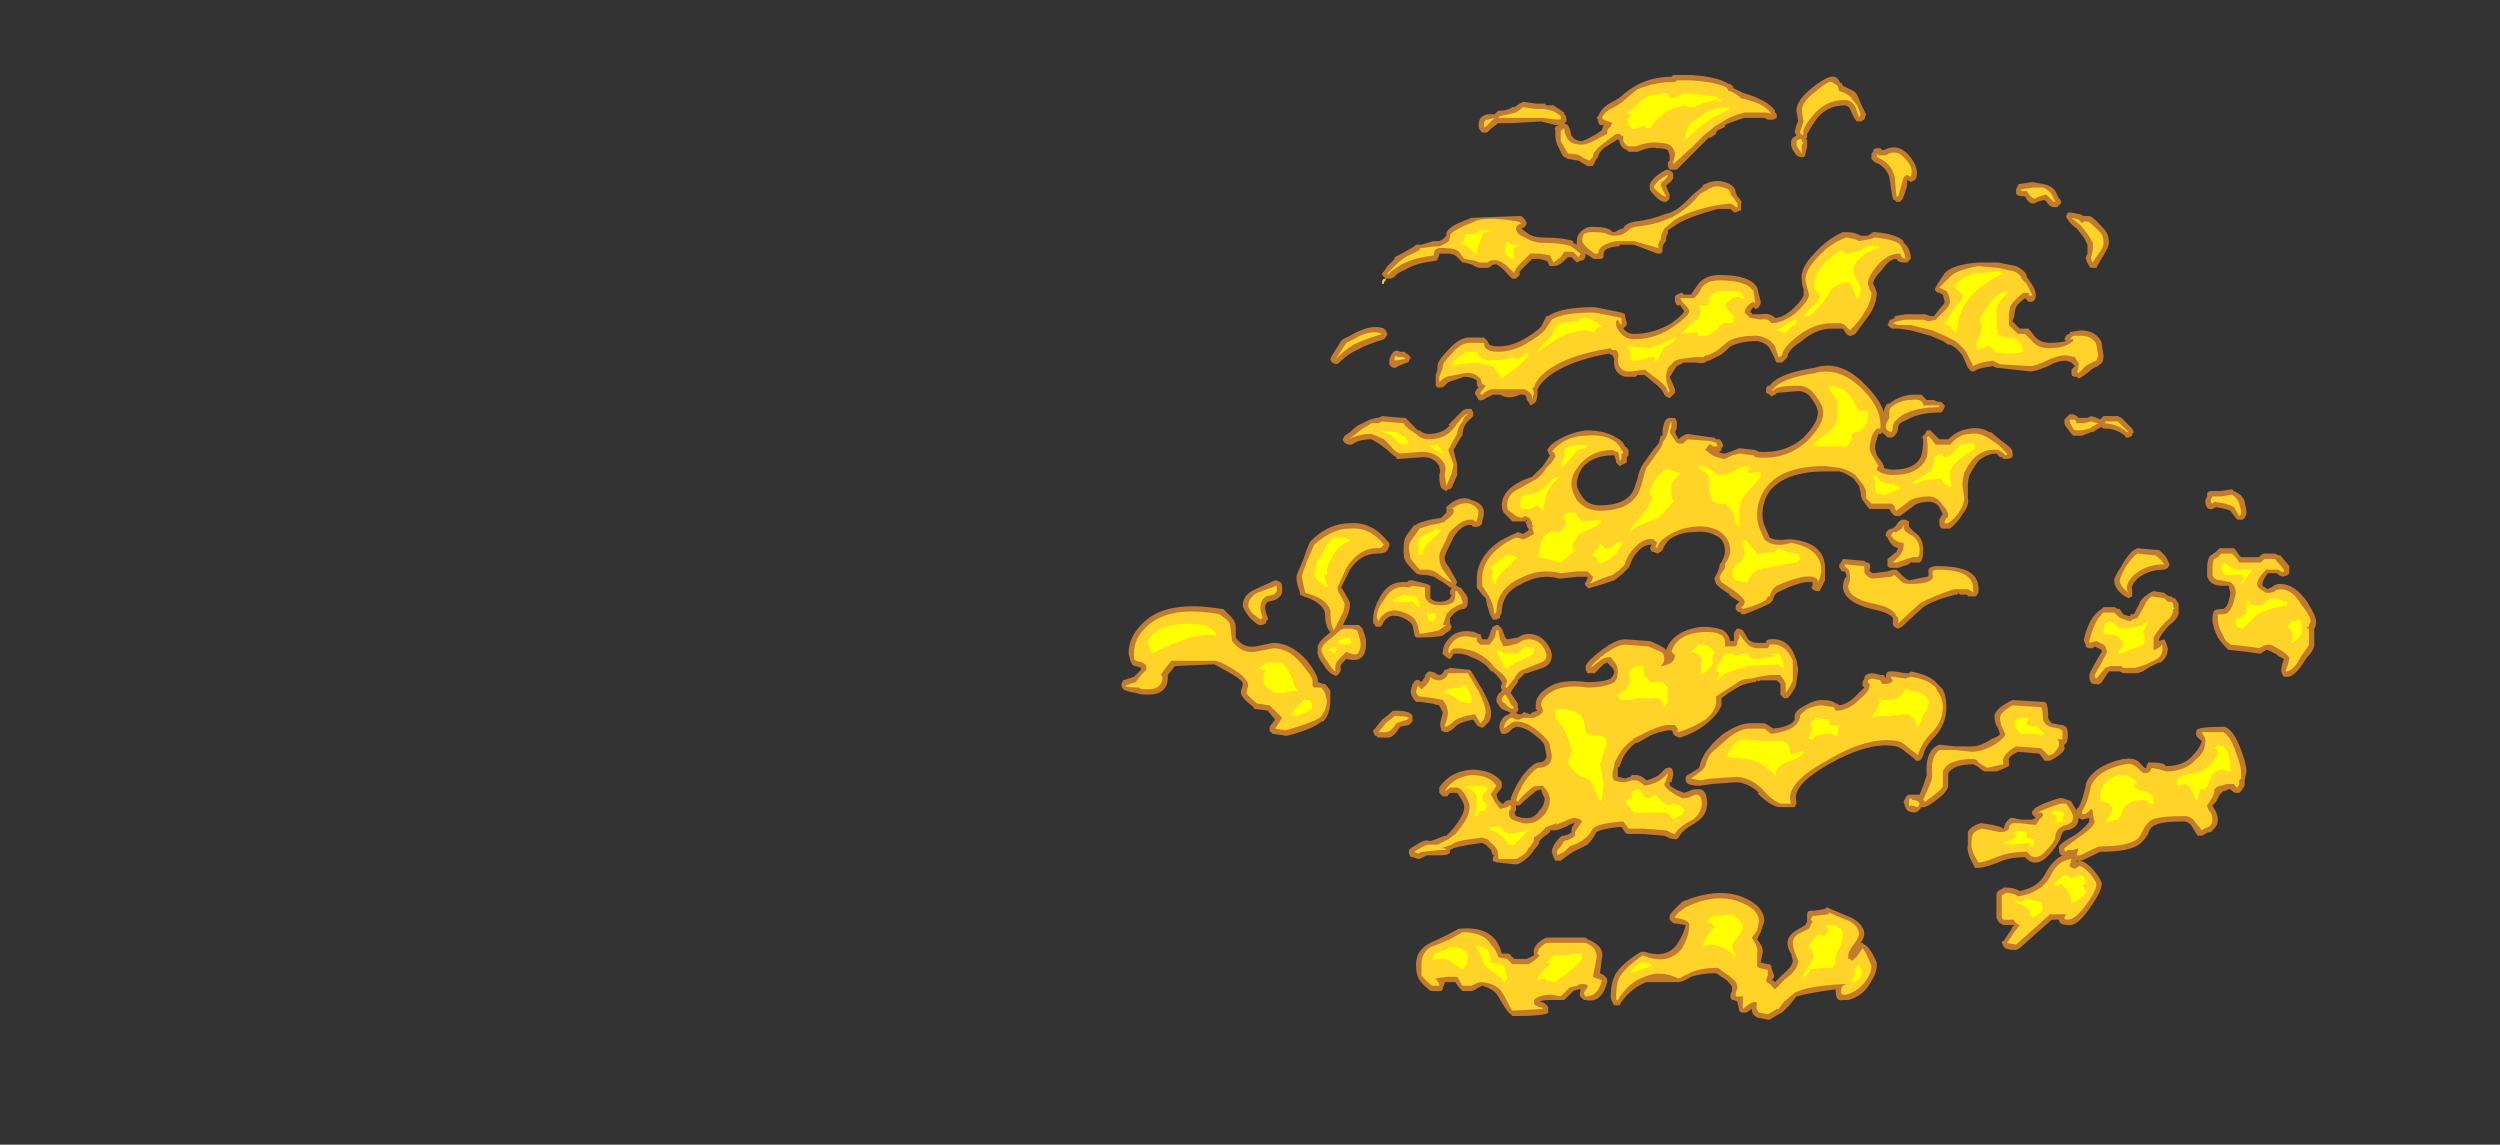 <?xml version="1.0" encoding="UTF-8" standalone="no"?>
<svg xmlns:ffdec="https://www.free-decompiler.com/flash" xmlns:xlink="http://www.w3.org/1999/xlink" ffdec:objectType="frame" height="224.35px" width="490.0px" xmlns="http://www.w3.org/2000/svg">
  <rect width="100%" height="100%" fill="#333333" stroke="none"/>
  <g transform="matrix(1.0, 0.0, 0.0, 1.0, 241.5, 150.85)">
    <use ffdec:characterId="3298" height="26.45" transform="matrix(7.0, 0.0, 0.0, 7.0, -21.7, -136.15)" width="33.45" xlink:href="#shape0"/>
  </g>
  <defs>
    <g id="shape0" transform="matrix(1.0, 0.0, 0.0, 1.0, 3.1, 19.45)">
      <path d="M15.15 -18.2 L15.0 -18.2 14.9 -18.25 14.35 -18.25 Q14.0 -18.15 13.8 -18.05 L13.8 -18.0 13.6 -17.9 13.55 -17.85 13.55 -17.8 13.4 -17.7 13.35 -17.7 12.45 -16.8 Q12.4 -16.8 12.35 -16.8 L12.25 -16.8 12.2 -16.9 12.2 -17.0 12.25 -17.05 12.25 -17.2 12.2 -17.35 Q12.1 -17.4 11.95 -17.4 L11.9 -17.4 Q11.7 -17.45 11.35 -17.3 L11.1 -17.3 11.05 -17.35 Q10.9 -17.4 10.85 -17.55 L10.85 -17.6 10.8 -17.65 10.4 -17.4 Q10.25 -17.25 10.25 -17.15 L10.2 -17.1 10.1 -16.9 9.95 -16.9 9.7 -17.05 9.4 -17.1 9.3 -17.15 9.25 -17.2 9.1 -17.5 Q9.05 -17.65 9.05 -17.75 L9.05 -17.9 Q9.0 -18.0 9.15 -18.05 L9.05 -18.05 8.65 -18.15 7.8 -18.1 7.45 -18.1 7.25 -17.95 7.15 -17.85 Q7.0 -17.8 6.95 -17.9 6.9 -17.95 6.9 -18.05 6.9 -18.3 7.15 -18.35 L7.35 -18.35 7.45 -18.45 7.5 -18.45 Q7.7 -18.45 7.85 -18.55 L7.9 -18.55 8.05 -18.65 8.15 -18.7 8.5 -18.65 8.75 -18.65 8.8 -18.6 9.0 -18.6 9.3 -18.4 9.3 -18.35 9.35 -18.3 9.35 -18.25 Q9.4 -18.15 9.3 -18.1 L9.4 -18.05 9.45 -17.95 9.5 -17.75 Q9.6 -17.6 9.8 -17.6 9.95 -17.65 10.2 -17.8 L10.35 -17.9 10.4 -18.05 10.3 -18.05 Q10.25 -18.1 10.25 -18.15 L10.25 -18.2 10.2 -18.25 10.25 -18.3 Q10.35 -18.55 10.65 -18.7 10.85 -18.8 10.95 -18.9 11.05 -19.0 11.3 -19.15 11.65 -19.35 12.15 -19.4 L12.3 -19.4 12.35 -19.45 12.85 -19.45 Q13.6 -19.4 13.9 -19.2 L13.95 -19.2 14.05 -19.1 14.0 -19.1 14.3 -18.95 Q15.0 -18.75 15.2 -18.45 L15.2 -18.4 15.25 -18.35 15.25 -18.25 15.15 -18.2 M15.8 -18.05 L15.85 -18.15 15.8 -18.45 Q15.8 -18.75 16.25 -19.1 16.7 -19.45 16.85 -19.4 16.95 -19.4 17.05 -19.2 L17.05 -19.25 17.1 -19.15 17.4 -19.0 Q17.5 -18.95 17.6 -18.65 L17.75 -18.35 17.7 -18.2 17.6 -18.15 17.5 -18.15 Q17.45 -18.15 17.3 -18.5 17.25 -18.6 17.15 -18.6 16.65 -18.6 16.35 -18.2 16.15 -17.9 16.1 -17.8 L16.1 -17.7 16.05 -17.65 16.1 -17.65 16.1 -17.45 16.05 -17.25 16.05 -17.2 16.0 -17.15 15.9 -17.15 15.8 -17.2 Q15.65 -17.4 15.65 -17.5 L15.65 -17.55 Q15.65 -17.7 15.8 -17.75 L15.75 -17.85 15.8 -18.05 M14.15 -16.05 Q14.3 -15.9 14.25 -15.85 L14.25 -15.65 14.2 -15.65 14.1 -15.6 Q14.05 -15.6 14.0 -15.65 L13.95 -15.7 13.6 -15.7 Q12.85 -15.5 12.5 -15.3 L12.2 -15.1 12.2 -15.0 Q12.15 -14.95 12.15 -14.85 L12.15 -14.8 Q12.05 -14.7 12.05 -14.6 L12.05 -14.5 12.0 -14.45 11.9 -14.45 11.25 -14.7 10.85 -14.7 10.85 -14.65 10.75 -14.65 Q10.4 -14.6 10.4 -14.45 L10.4 -14.35 10.35 -14.3 10.15 -14.3 Q10.1 -14.3 10.05 -14.35 L9.9 -14.45 Q9.9 -14.25 9.75 -14.25 L9.65 -14.2 9.5 -14.35 9.4 -14.35 9.3 -14.25 Q9.15 -14.1 9.0 -14.1 L8.9 -14.1 Q8.85 -14.15 8.85 -14.2 L8.8 -14.25 8.6 -14.3 8.4 -14.3 8.05 -13.95 8.05 -13.85 7.95 -13.75 7.9 -13.75 Q7.85 -13.7 7.65 -13.95 7.5 -14.1 7.4 -14.15 7.3 -14.15 7.25 -14.1 7.2 -14.05 7.15 -14.05 L6.95 -14.05 Q6.85 -14.05 6.7 -14.15 L6.5 -14.2 6.45 -14.2 6.25 -14.4 Q6.15 -14.45 6.0 -14.45 L5.8 -14.45 5.8 -14.4 5.75 -14.3 Q5.75 -14.25 5.7 -14.25 L5.4 -14.2 Q5.1 -14.15 4.85 -14.0 4.6 -13.9 4.55 -13.8 L4.45 -13.75 4.3 -13.75 4.2 -13.85 4.2 -13.9 4.25 -13.95 4.35 -14.1 4.55 -14.3 4.55 -14.35 4.75 -14.45 5.1 -14.65 5.15 -14.7 5.3 -14.7 5.65 -14.8 5.8 -14.8 5.9 -14.85 6.0 -14.95 Q5.95 -15.15 6.45 -15.35 L6.7 -15.45 8.0 -15.5 8.1 -15.5 8.2 -15.4 8.25 -15.3 8.2 -15.2 8.1 -15.15 Q8.15 -15.1 8.3 -15.0 8.45 -14.9 8.7 -14.9 9.25 -14.9 9.55 -14.8 L9.55 -14.75 9.65 -14.7 Q9.65 -14.75 9.65 -14.8 9.65 -14.95 9.75 -15.05 9.9 -15.2 10.05 -15.2 10.5 -15.2 10.6 -15.1 10.65 -15.05 10.7 -15.05 L10.9 -15.15 10.95 -15.15 Q11.0 -15.3 11.3 -15.35 11.75 -15.4 12.1 -15.55 12.4 -15.6 12.7 -15.9 L12.9 -16.1 13.2 -16.35 13.15 -16.35 Q13.5 -16.55 13.8 -16.45 14.1 -16.35 14.1 -16.15 L14.15 -16.05 M11.85 -16.6 Q12.1 -16.8 12.2 -16.8 L12.3 -16.75 12.35 -16.7 12.35 -16.6 Q12.35 -16.5 12.2 -16.4 L12.15 -16.35 12.25 -16.1 12.25 -16.05 Q12.25 -15.95 12.15 -15.9 L12.1 -15.9 Q12.0 -15.9 11.85 -16.05 11.65 -16.25 11.7 -16.3 11.65 -16.4 11.85 -16.6 M17.1 -15.05 L17.15 -15.05 Q17.4 -15.05 17.5 -15.0 L17.6 -14.95 17.8 -14.95 17.95 -15.05 18.0 -15.05 Q18.6 -15.0 18.8 -14.8 L18.8 -14.75 Q18.95 -14.65 19.0 -14.4 L19.0 -14.3 18.9 -14.2 18.8 -14.2 Q18.65 -14.2 18.6 -14.3 18.4 -14.3 18.2 -14.0 17.95 -13.75 17.95 -13.6 L18.0 -13.5 18.05 -13.35 Q18.05 -13.05 17.85 -12.75 L17.45 -12.2 17.35 -12.15 17.3 -12.15 Q17.25 -12.15 17.2 -12.2 L17.1 -12.35 16.8 -12.35 Q16.35 -12.35 15.95 -12.0 15.55 -11.75 15.55 -11.55 L15.4 -11.4 15.25 -11.4 Q15.2 -11.45 15.2 -11.5 L15.05 -11.8 Q14.95 -11.95 14.7 -12.0 14.25 -12.0 13.95 -11.85 13.75 -11.65 13.65 -11.6 L13.35 -11.45 13.3 -11.45 Q13.25 -11.35 12.95 -11.4 L12.65 -11.4 12.45 -11.3 12.35 -11.15 Q12.3 -11.05 12.25 -11.0 12.3 -10.9 12.4 -10.65 L12.4 -10.55 12.25 -10.4 12.15 -10.45 12.1 -10.5 Q12.05 -10.65 11.85 -10.8 L11.55 -11.05 11.35 -11.05 11.3 -11.0 11.0 -11.0 Q10.65 -11.1 10.7 -11.5 L10.65 -11.6 10.55 -11.65 Q9.7 -11.5 9.15 -11.2 8.7 -10.95 8.55 -10.65 L8.55 -10.55 Q8.55 -10.4 8.5 -10.3 L8.45 -10.25 8.35 -10.2 8.3 -10.3 8.25 -10.35 8.25 -10.4 8.2 -10.5 8.05 -10.5 Q7.75 -10.35 7.5 -10.5 L7.3 -10.5 7.1 -10.4 Q7.05 -10.35 7.0 -10.35 6.9 -10.3 6.85 -10.45 6.8 -10.5 6.8 -10.55 6.8 -10.6 6.9 -10.7 6.85 -10.75 6.85 -10.8 L6.85 -10.9 Q6.7 -11.0 6.5 -11.0 L6.05 -10.85 5.95 -10.75 Q5.9 -10.7 5.85 -10.7 L5.75 -10.7 5.7 -10.75 5.7 -11.05 5.75 -11.2 5.75 -11.3 Q5.75 -11.45 6.05 -11.75 6.35 -12.1 6.65 -12.1 L7.05 -12.1 7.15 -12.0 7.2 -11.9 Q7.3 -11.85 7.45 -11.85 7.85 -11.85 8.25 -12.1 8.5 -12.25 8.65 -12.4 L8.8 -12.7 8.85 -12.7 Q9.2 -12.95 10.15 -12.95 L10.9 -12.8 11.0 -12.75 11.0 -12.7 11.05 -12.5 11.05 -12.45 10.95 -12.35 11.0 -12.3 Q11.1 -12.2 11.25 -12.2 11.8 -12.2 12.3 -12.5 12.65 -12.75 12.65 -12.85 L12.55 -13.0 12.45 -13.0 12.4 -13.1 12.4 -13.25 12.45 -13.3 Q12.55 -13.35 12.6 -13.35 L12.65 -13.3 12.85 -13.3 13.05 -13.6 Q13.25 -13.85 13.65 -13.85 14.5 -13.85 14.7 -13.5 L14.8 -13.1 14.8 -13.05 14.75 -12.95 Q14.7 -12.9 14.65 -12.9 L14.6 -12.95 14.55 -12.9 14.5 -12.8 14.55 -12.8 14.55 -12.75 14.8 -12.75 Q15.05 -12.8 15.2 -12.65 15.45 -12.65 15.75 -12.95 16.0 -13.2 16.0 -13.3 L16.0 -13.45 Q15.95 -13.6 15.95 -13.7 15.9 -14.05 16.3 -14.45 16.65 -14.85 17.1 -15.05 M19.0 -16.45 Q18.95 -16.5 18.9 -16.5 L18.9 -16.35 Q18.8 -16.0 18.75 -15.95 L18.7 -15.9 18.6 -15.9 18.55 -15.95 Q18.5 -15.95 18.5 -16.0 18.45 -16.2 18.4 -16.6 18.3 -16.9 18.0 -17.0 L17.9 -17.1 17.9 -17.25 17.95 -17.3 17.95 -17.35 Q18.0 -17.4 18.05 -17.4 L18.15 -17.4 18.2 -17.35 18.25 -17.35 Q18.65 -17.55 18.95 -17.2 19.25 -16.85 19.15 -16.55 L19.1 -16.5 19.0 -16.45 M21.95 -16.15 Q21.95 -16.2 21.95 -16.25 L22.0 -16.35 Q22.0 -16.4 22.05 -16.4 L22.4 -16.45 22.7 -16.4 Q22.95 -16.35 23.05 -16.2 L23.15 -16.0 Q23.25 -15.9 23.2 -15.85 L23.1 -15.75 23.0 -15.75 Q22.9 -15.75 22.8 -15.9 L22.75 -15.95 Q22.7 -15.95 22.55 -15.9 22.35 -15.75 22.2 -16.05 21.95 -16.05 21.95 -16.15 M21.45 -14.2 L21.95 -14.1 Q22.25 -13.95 22.25 -13.8 L22.35 -13.65 Q22.5 -13.45 22.5 -13.3 L22.5 -13.25 Q22.5 -13.15 22.4 -13.1 L22.3 -13.1 22.2 -13.2 Q22.0 -13.05 21.95 -12.95 21.9 -12.8 21.9 -12.7 L21.85 -12.55 22.05 -12.35 22.3 -12.35 22.5 -12.1 Q22.65 -11.95 22.9 -11.95 23.15 -11.95 23.35 -12.0 L23.3 -12.05 23.35 -12.15 Q23.4 -12.2 23.45 -12.2 L23.45 -12.25 23.75 -12.3 Q24.2 -12.3 24.35 -11.95 L24.35 -11.9 24.4 -11.6 Q24.4 -11.4 24.3 -11.35 L24.25 -11.3 Q24.1 -11.25 24.0 -11.15 L23.8 -11.0 23.7 -10.95 23.65 -11.0 23.6 -11.0 Q23.5 -11.0 23.5 -11.1 L23.5 -11.2 23.6 -11.3 Q23.55 -11.35 23.5 -11.4 L23.35 -11.45 Q23.1 -11.45 22.85 -11.3 22.5 -11.15 22.35 -11.15 L21.45 -11.25 21.4 -11.25 21.3 -11.3 Q20.95 -11.25 20.85 -11.2 20.8 -11.15 20.75 -11.15 L20.7 -11.15 20.6 -11.25 20.45 -11.6 Q20.25 -11.85 20.1 -11.9 L20.05 -11.9 19.9 -12.0 19.55 -12.15 19.0 -12.3 18.65 -12.35 18.5 -12.35 Q18.45 -12.35 18.4 -12.4 L18.35 -12.45 18.4 -12.55 Q18.4 -12.6 18.45 -12.6 L18.55 -12.65 18.55 -12.7 18.85 -12.75 19.4 -12.75 19.55 -12.7 19.65 -12.7 19.85 -12.95 Q19.95 -13.05 19.95 -13.1 L19.9 -13.3 19.8 -13.35 Q19.75 -13.35 19.7 -13.4 19.65 -13.45 19.7 -13.5 L19.75 -13.6 19.95 -13.9 20.0 -13.95 Q20.25 -14.15 20.9 -14.2 L21.45 -14.2 M6.6 -10.1 L6.7 -10.1 6.75 -10.0 6.75 -9.9 6.55 -9.7 Q6.45 -9.55 6.45 -9.35 L6.4 -9.3 6.2 -8.95 6.3 -8.55 6.3 -8.25 6.15 -7.9 6.1 -7.85 6.05 -7.85 6.0 -7.8 5.9 -7.85 5.85 -7.9 Q5.8 -8.0 5.8 -8.25 5.85 -8.4 5.8 -8.45 L5.8 -8.5 Q5.65 -8.75 5.35 -8.75 L4.65 -8.7 4.6 -8.7 4.6 -8.75 Q4.5 -8.8 4.35 -8.95 L4.15 -9.1 Q4.0 -9.2 3.9 -9.25 3.55 -9.25 3.35 -9.1 L3.25 -9.1 3.15 -9.15 Q3.1 -9.2 3.1 -9.25 L3.15 -9.35 3.3 -9.45 Q3.45 -9.6 3.55 -9.65 L3.85 -9.8 4.05 -9.85 4.1 -9.85 4.2 -9.9 4.75 -9.85 4.85 -9.85 4.95 -9.75 Q5.0 -9.7 5.1 -9.6 L5.2 -9.5 5.25 -9.5 Q5.35 -9.4 5.5 -9.4 5.9 -9.4 6.1 -9.65 L6.05 -9.65 6.45 -10.05 6.55 -10.1 6.6 -10.1 M6.05 -7.4 Q6.4 -7.7 6.7 -7.55 7.05 -7.45 7.05 -7.2 L7.05 -7.15 7.0 -6.95 7.0 -6.9 Q6.95 -6.8 6.85 -6.8 L6.75 -6.8 6.7 -6.85 6.65 -6.85 Q6.5 -6.85 6.35 -6.7 6.2 -6.55 6.15 -6.4 L6.0 -6.1 5.95 -5.95 Q5.95 -5.8 6.05 -5.7 L6.25 -5.35 6.3 -5.25 6.25 -5.15 6.3 -5.15 6.35 -5.1 6.4 -5.1 6.55 -4.9 6.6 -4.8 6.6 -4.7 Q6.6 -4.55 6.5 -4.5 L6.45 -4.5 Q6.25 -4.45 6.15 -4.3 L6.1 -4.25 6.1 -4.1 6.15 -4.0 6.1 -3.9 5.95 -3.8 5.9 -3.75 Q5.65 -3.7 5.25 -3.7 5.2 -3.7 5.15 -3.7 5.1 -3.75 5.1 -3.8 L5.05 -4.05 Q4.95 -4.2 4.65 -4.3 L4.6 -4.3 Q4.4 -4.35 4.25 -4.15 L4.2 -4.05 4.15 -4.0 4.05 -4.0 Q4.0 -4.0 4.0 -4.05 L3.95 -4.1 3.95 -4.25 Q3.95 -4.5 4.15 -4.85 4.4 -5.3 4.9 -5.25 L4.95 -5.3 5.05 -5.3 5.45 -5.2 5.55 -5.15 5.55 -4.8 Q5.65 -4.7 5.8 -4.7 6.0 -4.7 6.1 -4.8 L6.15 -4.9 6.1 -4.9 Q6.1 -4.95 6.1 -5.0 L6.15 -5.1 6.1 -5.1 Q6.05 -5.15 5.9 -5.25 L5.65 -5.4 5.45 -5.45 Q5.2 -5.45 5.15 -5.5 4.9 -5.75 4.85 -5.85 4.8 -5.9 4.8 -6.15 4.8 -6.4 4.85 -6.5 4.9 -6.6 5.1 -6.85 L5.15 -6.85 Q5.15 -6.9 5.55 -7.0 L5.85 -7.05 6.0 -7.2 6.0 -7.35 6.05 -7.4 M7.95 -8.0 Q8.1 -8.1 8.4 -8.2 L8.7 -8.5 8.9 -8.8 Q8.85 -8.85 8.85 -8.9 8.8 -8.95 8.85 -9.0 8.95 -9.15 9.25 -9.3 9.55 -9.45 9.9 -9.5 10.45 -9.5 10.75 -9.3 10.95 -9.2 11.0 -9.05 11.1 -9.0 11.1 -8.9 L11.1 -8.8 11.05 -8.75 11.05 -8.6 10.85 -8.5 Q10.8 -8.55 10.75 -8.6 L10.75 -8.65 10.7 -8.8 10.65 -8.8 Q10.1 -8.8 9.8 -8.45 9.65 -8.2 9.65 -8.0 9.65 -7.85 9.8 -7.65 9.95 -7.4 10.3 -7.4 11.05 -7.4 11.25 -7.85 L11.35 -8.15 Q11.4 -8.4 11.5 -8.55 L11.75 -8.9 11.95 -9.15 12.0 -9.35 12.05 -9.35 12.05 -9.5 Q12.1 -9.85 12.25 -9.85 L12.4 -9.85 12.45 -9.75 Q12.45 -9.7 12.45 -9.55 L12.4 -9.45 12.5 -9.25 12.55 -9.3 Q12.7 -9.4 12.75 -9.4 L13.45 -9.3 13.5 -9.3 13.55 -9.25 13.65 -9.25 Q13.75 -9.15 13.75 -9.05 L13.7 -9.0 13.7 -8.95 13.65 -8.9 13.6 -8.9 13.75 -8.85 13.8 -8.85 13.95 -8.9 14.2 -9.0 14.65 -8.95 14.75 -8.9 Q15.5 -8.85 16.0 -9.3 16.4 -9.7 16.4 -10.0 16.4 -10.15 16.25 -10.35 16.1 -10.6 15.85 -10.6 L15.25 -10.55 15.2 -10.5 15.1 -10.45 15.05 -10.5 14.95 -10.55 Q14.95 -10.6 14.95 -10.65 14.95 -10.7 15.0 -10.75 L15.05 -10.75 Q15.3 -11.1 16.3 -11.25 17.05 -11.5 17.75 -10.75 18.15 -10.35 18.25 -10.0 18.25 -10.15 18.35 -10.25 L18.4 -10.25 Q18.65 -10.45 19.0 -10.5 L19.3 -10.5 19.45 -10.35 19.65 -10.35 19.75 -10.3 19.85 -10.3 19.95 -10.2 19.95 -10.15 19.9 -10.05 19.85 -10.0 19.8 -10.0 Q19.25 -10.0 18.9 -9.8 18.65 -9.7 18.65 -9.6 18.65 -9.45 18.55 -9.35 18.5 -9.3 18.45 -9.3 18.4 -9.3 18.35 -9.3 L18.2 -9.45 Q18.2 -9.4 18.15 -9.4 L18.1 -9.4 18.05 -9.25 Q18.0 -9.1 18.0 -9.0 L18.05 -8.8 18.2 -8.6 18.25 -8.5 18.25 -8.45 Q18.35 -8.4 18.5 -8.4 19.15 -8.4 19.3 -8.8 19.35 -9.0 19.35 -9.25 19.3 -9.3 19.35 -9.35 L19.4 -9.4 19.45 -9.5 19.55 -9.5 19.8 -9.25 20.05 -9.25 Q20.3 -9.5 20.65 -9.55 20.95 -9.6 21.2 -9.45 L21.25 -9.45 21.55 -9.2 Q21.85 -9.0 21.85 -8.9 L21.85 -8.85 Q21.9 -8.7 21.65 -8.7 L21.6 -8.7 21.55 -8.75 21.5 -8.75 21.4 -8.85 Q21.15 -8.85 20.9 -8.65 20.75 -8.45 20.65 -8.25 20.6 -8.1 20.6 -7.95 L20.6 -7.6 Q20.65 -7.4 20.45 -7.15 20.3 -6.9 20.1 -6.75 L19.9 -6.75 Q19.8 -6.75 19.8 -6.95 19.8 -7.05 19.9 -7.15 L19.8 -7.35 Q19.7 -7.5 19.5 -7.5 19.25 -7.5 19.1 -7.4 L18.7 -7.1 18.6 -7.1 Q18.55 -7.1 18.5 -7.15 18.45 -7.2 18.4 -7.3 L17.85 -7.3 17.8 -7.35 17.65 -7.55 Q17.6 -7.65 17.6 -7.75 L17.55 -7.95 17.4 -8.15 Q17.2 -8.3 17.0 -8.35 L16.6 -8.35 Q15.5 -8.35 15.05 -7.8 14.85 -7.5 14.85 -7.15 14.85 -6.95 14.9 -6.85 L15.05 -6.5 Q15.2 -6.4 15.6 -6.45 L15.65 -6.45 Q16.65 -6.35 16.6 -5.55 L16.6 -5.3 16.45 -5.0 16.35 -5.0 16.25 -5.05 Q16.2 -5.1 16.25 -5.15 L16.25 -5.25 16.05 -5.25 Q15.75 -5.2 15.35 -5.0 15.2 -4.95 15.15 -4.8 L15.15 -4.75 15.05 -4.65 Q14.75 -4.5 14.35 -4.35 L14.25 -4.35 14.25 -4.4 Q14.15 -4.4 14.1 -4.5 L14.1 -4.6 14.2 -4.7 13.9 -4.9 13.95 -4.9 Q13.7 -5.05 13.6 -5.15 L13.55 -5.2 13.5 -5.35 13.6 -5.55 13.65 -5.7 13.65 -5.75 13.7 -5.8 Q13.8 -6.0 13.8 -6.1 13.8 -6.45 13.55 -6.55 13.3 -6.7 12.9 -6.65 12.55 -6.65 12.25 -6.45 12.1 -6.3 12.05 -6.15 L12.0 -6.1 11.9 -6.05 11.8 -6.1 11.75 -6.1 11.7 -6.2 11.75 -6.3 Q11.55 -6.3 11.4 -6.15 11.2 -5.95 11.15 -5.75 L11.1 -5.65 10.95 -5.5 10.7 -5.3 10.4 -5.2 10.05 -5.1 Q10.0 -5.05 9.95 -5.1 L9.9 -5.15 Q9.85 -5.2 9.9 -5.25 L9.95 -5.35 9.95 -5.4 9.65 -5.4 9.2 -5.35 9.15 -5.35 Q8.65 -5.5 8.1 -5.2 7.55 -4.95 7.55 -4.4 L7.5 -4.3 7.5 -4.25 7.4 -4.2 7.3 -4.2 7.25 -4.3 Q7.2 -4.35 7.15 -4.6 L7.15 -4.55 7.1 -4.8 7.0 -4.9 6.85 -5.1 6.85 -5.35 Q6.85 -5.75 7.15 -6.1 7.4 -6.4 7.9 -6.6 L8.0 -6.65 8.15 -6.6 8.3 -6.7 8.3 -6.75 Q8.25 -6.8 8.25 -6.85 L8.2 -6.95 7.85 -6.95 7.6 -7.2 Q7.55 -7.3 7.55 -7.4 7.55 -7.75 7.95 -8.0 M4.3 -13.5 L4.3 -13.5 M4.3 -12.3 L4.35 -12.2 4.3 -12.1 4.25 -12.05 Q3.75 -11.9 3.5 -11.75 3.25 -11.65 3.0 -11.4 2.95 -11.35 2.9 -11.35 L2.8 -11.4 Q2.75 -11.45 2.75 -11.5 L2.8 -11.6 3.05 -12.0 3.1 -12.05 3.3 -12.15 Q3.9 -12.5 4.25 -12.35 L4.3 -12.3 M4.45 -11.6 Q4.55 -11.8 4.7 -11.7 L4.85 -11.7 4.85 -11.65 4.9 -11.65 5.0 -11.55 4.95 -11.45 Q4.95 -11.4 4.9 -11.4 L4.65 -11.3 Q4.6 -11.25 4.55 -11.25 4.45 -11.25 4.4 -11.35 4.4 -11.4 4.4 -11.45 4.4 -11.5 4.45 -11.6 M4.4 -6.35 L4.4 -6.25 4.35 -6.15 Q4.3 -6.05 4.05 -6.05 3.6 -6.05 3.3 -5.6 L3.05 -5.1 Q3.1 -5.05 3.15 -4.95 3.3 -4.7 3.3 -4.65 3.3 -4.45 3.2 -4.25 L3.1 -4.05 3.55 -4.05 3.65 -3.95 3.7 -3.8 Q3.75 -3.7 3.75 -3.55 3.75 -3.35 3.7 -3.25 3.6 -3.0 3.2 -3.1 L3.1 -3.0 Q3.0 -2.9 3.05 -2.8 L3.0 -2.7 2.95 -2.65 Q2.9 -2.6 2.85 -2.65 2.7 -2.7 2.55 -2.95 2.35 -3.2 2.4 -3.35 2.35 -3.55 2.7 -3.8 L2.75 -3.85 Q2.6 -4.0 2.6 -4.4 2.5 -4.7 2.0 -4.85 L1.9 -4.9 1.9 -4.95 1.85 -5.1 Q1.8 -5.25 1.8 -5.4 1.8 -5.45 2.0 -5.9 2.15 -6.35 2.2 -6.4 2.7 -6.9 3.3 -6.9 3.9 -6.95 4.35 -6.4 L4.4 -6.35 M1.0 -4.7 Q0.85 -4.6 1.0 -4.25 L1.0 -4.2 0.95 -4.15 0.95 -4.1 0.85 -4.05 0.75 -4.05 Q0.65 -4.1 0.5 -4.25 0.3 -4.5 0.3 -4.6 0.3 -4.9 0.65 -5.05 L1.2 -5.3 1.25 -5.3 1.35 -5.25 Q1.4 -5.2 1.4 -5.15 L1.4 -5.0 Q1.4 -4.85 1.2 -4.75 L1.0 -4.7 M0.1 -3.7 Q0.3 -3.4 0.65 -3.45 L1.15 -3.55 Q1.65 -3.55 2.1 -3.05 2.4 -2.65 2.4 -2.5 L2.4 -2.45 2.55 -2.4 2.6 -2.4 Q2.7 -2.3 2.75 -2.2 L2.75 -1.95 Q2.75 -1.55 2.55 -1.35 L2.5 -1.35 Q2.3 -1.15 1.55 -0.95 L1.5 -0.95 1.15 -1.0 Q1.1 -1.0 1.1 -1.05 1.05 -1.05 1.05 -1.1 L1.05 -1.2 1.2 -1.4 1.0 -1.65 0.65 -1.7 Q0.6 -1.7 0.6 -1.75 0.2 -2.05 0.25 -2.2 L0.3 -2.4 Q0.3 -2.5 -0.05 -2.7 -0.4 -2.9 -0.5 -2.95 L-1.6 -2.9 -1.8 -2.65 -1.8 -2.6 Q-1.8 -2.1 -2.35 -2.1 -2.6 -2.1 -2.7 -2.15 -3.1 -2.2 -3.1 -2.35 L-3.1 -2.4 -3.05 -2.5 -2.75 -2.6 -2.55 -2.8 -2.55 -2.85 -2.7 -2.9 Q-2.75 -2.9 -2.8 -2.95 L-2.85 -3.05 -2.9 -3.25 Q-2.9 -3.75 -2.45 -4.15 -1.8 -4.75 -0.3 -4.5 L-0.25 -4.5 -0.05 -4.3 Q0.1 -4.15 0.1 -4.0 L0.1 -3.7 M5.45 -2.7 Q5.5 -2.8 5.7 -2.7 5.75 -2.65 5.8 -2.65 5.85 -2.65 5.9 -2.7 L5.95 -2.8 6.0 -2.8 6.1 -2.85 6.6 -2.8 6.65 -2.8 6.7 -2.75 7.0 -2.25 Q7.25 -1.8 7.25 -1.6 7.25 -1.45 7.2 -1.35 L7.05 -1.2 Q7.0 -1.15 6.95 -1.2 6.9 -1.2 6.85 -1.25 L6.75 -1.4 Q6.45 -1.35 6.3 -1.25 6.1 -1.05 6.0 -1.05 L5.95 -1.05 5.85 -1.1 5.85 -1.15 Q5.8 -1.25 5.85 -1.4 L5.9 -1.6 5.8 -1.8 5.6 -1.85 5.25 -1.9 5.15 -1.9 Q5.0 -2.05 5.0 -2.2 L5.05 -2.4 5.1 -2.45 Q5.1 -2.5 5.15 -2.5 5.2 -2.55 5.3 -2.45 L5.4 -2.6 5.4 -2.65 5.45 -2.7 M4.2 -1.4 Q4.4 -1.55 4.5 -1.65 L4.6 -1.65 Q5.0 -1.65 5.05 -1.5 L5.05 -1.35 4.95 -1.25 4.7 -1.2 Q4.5 -0.85 4.3 -0.9 L4.1 -0.9 Q4.05 -0.9 4.05 -0.95 L4.0 -0.95 3.95 -1.05 3.95 -1.1 4.0 -1.15 4.2 -1.4 M8.2 -6.95 L8.25 -6.95 8.25 -7.0 8.2 -6.95 M6.8 -3.85 L6.9 -3.8 6.95 -3.8 7.0 -3.65 7.15 -3.65 7.2 -3.75 7.25 -3.9 7.3 -4.0 7.4 -4.05 7.45 -4.05 7.55 -3.95 7.65 -3.7 7.7 -3.65 8.0 -3.7 Q8.15 -3.8 8.3 -3.8 8.6 -3.8 8.8 -3.55 8.95 -3.35 8.95 -3.2 8.95 -2.95 8.7 -2.85 L8.25 -2.7 8.2 -2.7 Q8.1 -2.6 8.0 -2.5 L8.0 -2.45 7.85 -2.25 7.8 -2.15 8.0 -1.85 8.0 -1.75 Q8.05 -1.65 7.95 -1.6 L8.0 -1.55 8.1 -1.55 Q8.2 -1.65 8.2 -1.6 L8.35 -1.55 8.4 -1.6 8.55 -1.65 8.5 -1.7 8.5 -1.8 Q8.5 -2.1 8.85 -2.3 9.2 -2.55 9.95 -2.45 10.4 -2.45 10.6 -2.55 10.7 -2.65 10.7 -2.75 L10.65 -2.85 10.5 -3.0 10.4 -2.95 10.15 -2.7 9.95 -2.7 9.9 -2.8 9.9 -2.9 Q9.95 -3.05 10.35 -3.35 10.75 -3.65 11.0 -3.65 L11.7 -3.6 Q11.95 -3.5 12.1 -3.4 L12.15 -3.35 Q12.35 -3.9 13.15 -4.0 13.55 -4.0 13.75 -3.9 13.9 -3.8 13.95 -3.6 L14.05 -3.6 14.05 -3.8 Q14.05 -3.85 14.1 -3.9 14.1 -3.95 14.2 -3.95 L14.3 -3.9 14.45 -3.65 Q14.55 -3.55 14.7 -3.55 L14.95 -3.55 14.95 -3.6 Q15.0 -3.65 15.05 -3.65 15.55 -3.7 15.75 -3.2 L15.8 -3.05 15.8 -3.1 15.85 -2.8 15.8 -2.45 Q15.8 -2.3 15.6 -2.05 L15.55 -2.0 15.45 -2.0 15.35 -2.1 Q15.35 -2.15 15.35 -2.25 L15.35 -2.4 15.25 -2.5 14.8 -2.5 Q14.7 -2.45 14.7 -2.5 L14.65 -2.45 14.6 -2.45 Q14.3 -2.4 14.15 -2.3 L13.9 -2.15 13.7 -2.0 13.7 -1.8 Q13.6 -1.55 13.3 -1.3 13.0 -1.05 12.55 -0.9 L12.5 -0.9 12.4 -0.95 12.35 -1.0 Q12.35 -1.05 12.3 -1.1 L12.2 -1.1 Q11.9 -1.05 11.7 -0.95 L11.35 -0.75 11.3 -0.75 Q11.1 -0.6 10.95 -0.35 L10.85 -0.1 10.8 -0.05 Q10.8 0.05 10.8 0.15 L10.8 0.2 11.0 0.25 11.15 0.2 11.2 0.15 11.3 0.15 Q11.45 0.15 11.6 0.3 11.8 0.25 11.95 0.15 L12.1 0.0 Q12.15 -0.05 12.2 -0.05 12.35 -0.1 12.35 0.15 L12.3 0.35 12.25 0.35 12.25 0.4 Q12.25 0.5 12.65 0.65 L12.8 0.6 Q12.9 0.55 13.0 0.55 13.3 0.5 13.3 0.95 13.3 1.3 12.95 1.5 12.6 1.7 12.5 1.9 L12.45 1.95 12.4 1.95 Q12.3 1.95 12.1 1.85 L11.5 1.8 11.05 1.8 11.0 1.75 10.9 1.6 Q10.35 1.65 10.2 1.75 10.1 1.95 9.95 2.1 L9.55 2.3 9.4 2.4 9.2 2.55 9.05 2.55 9.0 2.45 8.95 2.3 Q8.95 2.2 9.05 2.05 9.15 1.9 9.25 1.85 L9.3 1.85 9.45 1.8 9.5 1.75 9.5 1.7 Q9.5 1.6 9.6 1.5 9.5 1.5 9.35 1.6 9.1 1.7 9.05 1.7 L8.9 1.7 8.9 1.75 Q8.85 1.8 8.7 1.9 L8.6 2.0 8.6 2.05 Q8.55 2.15 8.45 2.25 8.3 2.5 8.0 2.65 L7.9 2.65 7.45 2.6 7.4 2.6 7.3 2.55 7.3 2.45 7.35 2.4 7.3 2.4 7.25 2.25 7.1 2.1 7.0 2.05 6.65 2.1 Q6.35 2.15 6.2 2.2 L6.1 2.25 6.1 2.3 Q6.1 2.4 5.8 2.4 L5.45 2.4 5.25 2.5 5.2 2.5 5.05 2.45 5.0 2.45 4.95 2.35 Q4.95 2.3 4.95 2.25 L5.0 2.2 5.25 2.05 Q5.4 1.95 5.55 2.0 L5.7 1.95 5.95 1.85 6.0 1.85 6.1 1.75 Q6.5 1.3 6.5 1.05 6.5 0.95 6.4 0.8 L6.3 0.65 6.1 0.65 6.05 0.7 Q6.05 0.75 6.0 0.75 L5.9 0.75 5.8 0.65 Q5.8 0.55 5.8 0.5 6.1 0.05 6.7 0.0 7.3 0.0 7.55 0.35 L7.55 0.5 7.4 0.7 7.45 0.85 7.55 0.95 7.6 0.95 Q7.65 0.85 7.8 0.85 L7.8 0.8 Q8.05 0.15 8.45 -0.15 L8.55 -0.2 Q8.8 -0.2 8.8 -0.4 L8.75 -0.65 Q8.75 -0.75 8.5 -0.95 8.2 -1.2 7.95 -1.2 L7.85 -1.15 7.75 -1.05 7.65 -1.0 7.55 -1.0 7.5 -1.1 Q7.45 -1.25 7.55 -1.4 7.6 -1.5 7.75 -1.55 L7.8 -1.6 Q7.65 -1.65 7.55 -1.7 7.4 -1.85 7.4 -1.95 7.4 -2.1 7.55 -2.2 L7.55 -2.25 Q7.5 -2.3 7.55 -2.4 L7.55 -2.45 Q7.5 -2.55 7.3 -2.75 L7.25 -2.75 Q7.1 -3.0 6.7 -3.15 6.5 -3.25 6.3 -3.25 L6.2 -3.25 6.15 -3.15 6.1 -3.1 Q6.05 -3.1 6.0 -3.15 5.85 -3.25 5.9 -3.3 5.9 -3.5 6.1 -3.7 6.35 -3.95 6.8 -3.85 M13.4 -8.95 L13.4 -8.95 M17.1 -5.9 L17.65 -5.85 17.7 -5.85 17.75 -5.8 17.8 -5.8 Q17.9 -5.75 17.85 -5.6 L17.85 -5.55 17.95 -5.5 18.35 -5.55 18.5 -5.6 18.6 -5.6 18.8 -5.4 Q18.85 -5.35 18.95 -5.3 L19.45 -5.4 Q19.5 -5.4 19.5 -5.45 L19.5 -5.5 Q19.45 -5.7 19.75 -5.7 20.5 -5.7 20.75 -5.45 20.9 -5.3 20.9 -5.05 20.9 -4.9 20.85 -4.9 20.85 -4.85 20.8 -4.85 L20.6 -4.85 Q20.6 -4.9 20.55 -4.9 L20.4 -4.9 Q20.35 -4.9 20.35 -4.95 L20.3 -4.9 20.25 -4.9 Q19.65 -4.75 19.35 -4.55 L18.75 -4.0 18.65 -3.95 Q18.6 -3.95 18.55 -4.0 L18.5 -4.05 Q18.5 -4.1 18.5 -4.15 L18.5 -4.25 Q18.4 -4.4 17.9 -4.5 17.1 -4.7 17.1 -5.15 17.1 -5.2 17.15 -5.35 L17.2 -5.4 Q17.2 -5.5 17.15 -5.55 L17.1 -5.55 Q17.05 -5.55 17.05 -5.6 L17.0 -5.65 17.0 -5.75 17.05 -5.8 17.1 -5.9 M13.35 -0.6 Q13.45 -0.75 13.75 -1.0 14.2 -1.3 14.5 -1.3 L14.9 -1.3 15.0 -1.25 15.15 -1.15 Q15.65 -1.2 15.75 -1.4 L15.75 -1.5 Q15.75 -1.65 16.05 -1.8 16.3 -1.95 16.5 -1.95 16.8 -1.95 16.9 -1.85 L16.95 -1.85 17.0 -1.8 Q17.25 -1.85 17.45 -2.05 L17.7 -2.3 17.65 -2.35 Q17.65 -2.4 17.65 -2.45 L17.7 -2.55 Q17.7 -2.7 17.95 -2.7 L18.15 -2.65 18.25 -2.65 18.3 -2.55 Q18.3 -2.75 18.4 -2.75 L18.55 -2.75 18.85 -2.7 18.95 -2.7 19.0 -2.75 Q19.55 -2.65 19.75 -2.4 L19.9 -2.25 Q20.0 -2.05 20.0 -1.75 20.0 -1.3 19.7 -0.95 19.4 -0.65 19.35 -0.4 L19.3 -0.3 19.25 -0.25 19.15 -0.25 19.05 -0.35 18.85 -0.5 Q18.75 -0.6 18.6 -0.65 17.85 -0.8 16.7 -0.15 15.65 0.45 15.8 0.9 L15.8 0.95 15.75 1.05 15.3 1.05 Q15.05 1.0 14.7 0.65 L14.75 0.65 Q14.5 0.4 14.15 0.35 L13.45 0.4 13.1 0.45 Q12.7 0.45 12.7 0.3 L12.7 0.2 12.75 0.15 Q12.85 0.1 13.0 0.0 13.1 -0.05 13.1 -0.15 13.2 -0.45 13.35 -0.6 M19.1 -6.65 Q19.35 -6.5 19.35 -6.15 19.35 -5.95 19.3 -5.85 L19.25 -5.8 19.05 -5.8 Q19.0 -5.8 19.0 -5.85 L19.0 -5.8 18.95 -5.75 18.65 -5.65 18.45 -5.65 Q18.4 -5.65 18.35 -5.7 18.35 -5.75 18.35 -5.8 18.35 -5.85 18.35 -5.9 L18.6 -6.1 18.65 -6.2 Q18.45 -6.25 18.35 -6.5 L18.3 -6.55 Q18.3 -6.7 18.45 -6.75 L18.5 -6.75 18.6 -6.85 Q18.65 -6.95 18.75 -7.0 L18.85 -7.0 18.95 -6.95 18.95 -6.8 Q19.0 -6.75 19.1 -6.65 M19.8 -0.7 L20.25 -0.65 20.7 -0.65 Q20.95 -0.65 21.25 -0.85 21.5 -0.95 21.5 -1.0 L21.45 -1.15 Q21.35 -1.3 21.35 -1.45 21.3 -1.65 21.75 -1.9 L21.85 -1.95 22.65 -1.9 22.75 -1.9 22.8 -1.85 Q22.85 -1.75 22.85 -1.45 22.85 -1.4 22.95 -1.3 L23.2 -1.25 23.25 -1.25 23.35 -1.2 Q23.4 -1.15 23.4 -0.95 23.4 -0.75 23.3 -0.7 L23.3 -0.65 Q23.35 -0.55 23.15 -0.4 23.0 -0.3 22.9 -0.25 L22.75 -0.25 22.6 -0.45 22.0 -0.5 Q21.7 -0.35 21.75 -0.25 L21.75 -0.1 21.65 -0.05 21.4 0.05 21.05 0.05 20.85 -0.1 20.75 -0.15 Q20.2 -0.15 20.05 0.1 L20.05 0.45 Q20.05 0.65 19.5 1.0 L19.4 1.05 19.3 1.05 Q19.2 1.2 19.1 1.2 18.9 1.2 18.85 1.05 L18.8 0.9 18.85 0.8 Q18.85 0.75 18.95 0.7 L19.25 0.7 19.35 0.45 19.45 0.15 Q19.4 -0.45 19.7 -0.65 L19.8 -0.7 M24.4 -15.15 Q24.55 -15.0 24.55 -14.75 24.55 -14.65 24.4 -14.4 24.3 -14.25 24.25 -14.15 L24.2 -14.05 24.1 -14.05 Q24.0 -14.05 24.0 -14.1 23.9 -14.25 23.9 -14.35 L23.95 -14.45 23.95 -14.7 23.85 -14.9 23.65 -15.15 Q23.45 -15.3 23.4 -15.4 23.35 -15.45 23.35 -15.5 L23.4 -15.6 23.5 -15.6 23.75 -15.55 23.85 -15.5 23.95 -15.5 Q24.05 -15.55 24.4 -15.15 M25.25 -9.45 L25.2 -9.4 25.2 -9.35 25.1 -9.3 25.05 -9.3 Q25.0 -9.3 25.0 -9.35 24.75 -9.55 24.45 -9.55 24.35 -9.55 24.35 -9.6 24.25 -9.55 24.1 -9.45 L24.05 -9.45 23.8 -9.35 23.55 -9.35 23.5 -9.4 23.35 -9.6 Q23.3 -9.65 23.3 -9.8 L23.45 -9.95 23.55 -9.95 23.65 -9.9 23.7 -9.85 23.95 -9.85 24.05 -9.9 Q24.25 -9.85 24.3 -9.8 L24.4 -9.9 24.8 -9.9 24.9 -9.85 25.2 -9.55 25.25 -9.45 M27.3 -7.65 L27.3 -7.75 Q27.35 -7.8 27.4 -7.8 L27.65 -7.8 28.0 -7.85 28.05 -7.8 Q28.3 -7.7 28.35 -7.5 L28.4 -7.25 28.4 -7.15 28.35 -7.05 28.3 -7.0 28.15 -7.0 28.1 -7.05 27.95 -7.25 Q27.85 -7.3 27.55 -7.35 L27.45 -7.3 Q27.25 -7.25 27.25 -7.55 L27.3 -7.65 M28.05 -6.2 L28.1 -6.15 28.2 -6.0 28.25 -5.95 28.75 -5.95 28.8 -6.0 Q28.85 -6.05 28.9 -6.05 L29.2 -6.05 29.3 -6.0 29.35 -6.0 29.6 -5.7 29.6 -5.5 29.55 -5.45 Q29.4 -5.35 29.25 -5.5 L29.0 -5.5 Q28.85 -5.3 28.85 -5.2 L28.85 -5.15 29.0 -5.05 Q29.05 -5.1 29.1 -5.1 29.2 -5.2 29.35 -5.2 29.75 -5.2 30.1 -4.7 30.35 -4.3 30.35 -4.15 30.35 -4.0 30.3 -3.95 L30.3 -3.45 Q30.25 -3.3 30.1 -3.15 L29.9 -2.85 Q29.7 -2.6 29.55 -2.6 L29.45 -2.6 Q29.4 -2.65 29.4 -2.7 29.35 -2.75 29.4 -2.95 L29.45 -3.1 29.25 -3.2 29.3 -3.2 29.0 -3.35 28.95 -3.35 28.8 -3.25 28.75 -3.25 28.4 -3.3 27.95 -3.35 27.9 -3.35 27.8 -3.45 Q27.7 -3.55 27.6 -3.7 27.45 -4.0 27.45 -4.2 27.45 -4.4 27.5 -4.45 27.55 -4.5 27.75 -4.5 27.9 -4.55 27.95 -4.95 L27.9 -5.15 27.7 -5.15 Q27.4 -5.15 27.3 -5.4 27.3 -5.5 27.3 -5.65 27.3 -5.9 27.4 -6.0 L27.55 -6.1 27.65 -6.2 28.05 -6.2 M26.1 -5.6 Q25.65 -5.6 25.35 -5.35 25.15 -5.15 25.2 -5.05 L25.2 -4.85 25.1 -4.8 25.0 -4.85 Q24.7 -5.05 24.7 -5.3 24.7 -5.4 24.9 -5.7 25.1 -6.05 25.25 -6.15 L25.35 -6.2 25.9 -6.15 25.95 -6.15 Q26.15 -6.0 26.2 -5.85 L26.25 -5.75 26.2 -5.65 26.1 -5.6 M26.15 -4.9 L26.25 -4.85 26.3 -4.85 26.35 -4.8 26.4 -4.8 26.5 -4.65 26.5 -4.35 Q26.45 -4.2 26.25 -4.05 26.05 -3.85 25.95 -3.65 L25.95 -3.6 26.1 -3.65 26.15 -3.55 26.2 -3.4 Q26.2 -3.15 26.0 -3.0 L25.95 -3.0 25.65 -2.85 25.5 -2.75 25.35 -2.7 24.95 -2.7 24.85 -2.75 24.55 -2.75 24.35 -2.45 Q24.25 -2.35 24.2 -2.4 24.0 -2.35 24.0 -2.65 24.0 -2.7 24.2 -3.05 L24.35 -3.3 24.35 -3.35 24.15 -3.45 24.1 -3.4 24.0 -3.4 Q23.95 -3.4 23.9 -3.45 L23.9 -3.5 23.85 -3.6 23.85 -3.65 Q24.0 -4.3 24.35 -4.5 L24.4 -4.55 24.7 -4.55 24.8 -4.5 24.85 -4.5 24.95 -4.35 25.1 -4.3 25.15 -4.3 25.15 -4.35 25.25 -4.35 25.4 -4.65 Q25.45 -4.8 25.7 -4.95 L25.8 -5.0 26.1 -4.95 26.15 -4.9 M25.45 -0.15 L25.55 -0.05 25.6 -0.05 25.6 -0.1 25.65 -0.2 25.75 -0.2 Q26.0 -0.2 26.1 -0.15 L26.15 -0.1 Q26.65 -0.1 26.9 -0.4 27.1 -0.6 27.15 -0.8 L27.1 -0.85 Q26.95 -0.95 27.0 -1.05 L27.0 -1.1 Q27.05 -1.2 27.75 -1.2 L27.8 -1.2 Q28.05 -1.1 28.25 -0.55 28.4 -0.15 28.4 0.05 L28.35 0.3 28.35 0.45 28.25 0.6 28.2 0.65 28.1 0.65 Q28.05 0.65 27.95 0.55 L27.9 0.55 27.8 0.6 27.75 0.6 27.65 0.7 27.55 0.9 27.45 1.0 27.5 1.1 Q27.6 1.25 27.6 1.4 27.6 1.55 27.5 1.65 L27.4 1.75 Q27.3 1.75 27.25 1.8 L27.15 1.85 27.05 1.85 27.0 1.8 26.85 1.55 Q26.75 1.45 26.65 1.45 26.05 1.45 25.85 1.55 25.7 1.6 25.65 1.8 25.5 2.05 25.3 2.15 25.0 2.3 24.3 2.3 L24.1 2.4 Q23.8 2.55 23.75 2.55 L23.65 2.55 23.65 2.6 23.7 2.55 Q23.9 2.55 24.15 2.85 24.35 3.1 24.35 3.2 24.35 3.4 24.0 3.9 23.65 4.4 23.4 4.35 23.15 4.35 23.15 4.2 L22.95 4.2 22.05 5.0 21.95 5.05 Q21.65 5.05 21.6 4.95 L21.55 4.85 Q21.55 4.8 21.6 4.8 L21.8 4.5 21.85 4.4 21.9 4.35 21.6 4.35 21.5 4.3 21.45 4.25 21.4 4.15 21.4 3.5 Q21.4 3.45 21.45 3.4 21.5 3.35 21.55 3.35 L21.6 3.3 21.65 3.3 Q21.9 3.3 22.05 3.4 22.55 3.3 22.75 2.95 22.95 2.55 23.25 2.4 23.15 2.4 23.15 2.2 23.1 2.1 23.65 1.8 23.95 1.55 24.0 1.45 L24.0 1.35 23.8 1.4 23.7 1.35 Q23.7 1.65 23.35 1.7 23.25 1.7 23.2 1.9 23.15 2.05 22.95 2.3 22.7 2.6 22.5 2.6 L22.45 2.6 Q22.35 2.6 22.25 2.5 L22.2 2.45 Q21.75 2.45 21.45 2.6 21.05 2.75 20.9 2.75 L20.8 2.75 20.75 2.65 Q20.55 2.3 20.6 2.1 20.6 1.8 20.6 1.75 20.65 1.6 20.95 1.5 L21.0 1.5 21.3 1.55 21.5 1.6 21.6 1.65 Q21.65 1.45 21.8 1.35 L21.85 1.35 22.1 1.4 22.4 1.4 22.5 1.35 22.4 1.25 22.4 1.15 Q22.45 1.15 22.45 1.1 22.6 1.0 22.85 0.9 L23.15 0.8 23.25 0.8 23.4 0.85 Q23.45 0.85 23.5 0.9 L23.65 1.15 23.65 1.1 23.7 1.05 Q23.8 0.9 23.9 0.45 L23.9 0.4 Q24.1 -0.1 24.95 -0.3 L25.0 -0.3 Q25.3 -0.35 25.45 -0.15 M17.7 4.9 Q17.85 4.95 18.05 5.4 L18.05 5.5 Q18.05 5.7 17.85 6.0 17.65 6.35 17.25 6.45 L17.1 6.45 Q16.9 6.5 16.9 6.2 L16.9 6.15 Q16.15 6.25 15.8 6.35 L15.6 6.6 15.4 6.8 15.3 6.85 15.05 7.0 15.0 7.0 14.75 6.95 Q14.7 6.95 14.65 6.9 14.55 6.85 14.55 6.7 L14.4 6.8 14.25 6.8 14.2 6.75 14.15 6.5 14.05 6.45 14.0 6.45 Q13.9 6.35 14.0 6.2 L14.0 6.1 Q14.0 6.05 13.85 5.9 L13.55 5.7 Q13.15 5.7 12.85 5.8 12.6 5.95 12.5 5.95 L11.6 5.95 Q11.2 6.1 10.9 6.5 L10.85 6.6 10.7 6.6 Q10.65 6.55 10.65 6.5 10.6 6.45 10.6 6.35 10.6 5.95 10.75 5.7 10.95 5.4 11.45 5.1 L11.55 5.1 Q12.15 5.3 12.45 4.9 12.65 4.6 12.7 4.35 L12.35 4.3 12.25 4.2 12.25 4.1 Q12.25 4.05 12.4 3.9 L12.6 3.7 Q13.55 3.3 14.25 3.55 14.9 3.8 14.9 4.25 L14.8 4.55 14.7 4.75 Q14.9 5.0 14.85 5.15 L14.8 5.4 15.0 5.45 15.05 5.45 15.1 5.5 15.1 5.55 15.15 5.7 Q15.2 5.8 15.15 5.85 L15.1 5.9 15.15 5.9 15.2 5.95 15.4 5.75 Q15.7 5.5 15.7 5.35 L15.65 5.15 Q15.55 5.0 15.55 4.85 15.55 4.65 15.8 4.5 L16.05 4.35 16.1 4.25 16.1 4.05 Q16.1 3.95 16.2 3.95 L16.3 3.95 16.6 3.9 16.65 3.85 16.75 3.9 17.35 4.15 Q17.7 4.35 17.7 4.6 17.7 4.7 17.6 4.85 L17.65 4.85 17.7 4.9 M8.7 0.7 L8.65 0.55 8.5 0.6 8.45 0.65 Q8.2 0.85 8.1 0.95 L8.05 1.0 7.95 1.0 7.95 1.15 7.9 1.2 7.95 1.3 8.1 1.35 8.15 1.35 Q8.45 1.4 8.6 1.15 8.75 1.0 8.75 0.8 L8.7 0.7 M8.45 5.15 Q8.4 4.95 8.7 4.75 L8.8 4.7 9.9 4.7 9.95 4.75 Q10.45 4.95 10.35 5.3 L10.3 5.7 10.4 5.75 10.5 5.85 10.5 5.95 Q10.35 6.55 9.9 6.45 L9.85 6.45 9.8 6.4 Q9.7 6.35 9.75 6.2 L9.75 6.15 9.7 6.15 9.55 6.2 9.3 6.45 8.9 6.45 Q8.7 6.45 8.6 6.5 L8.65 6.5 Q8.8 6.55 8.85 6.65 L8.85 6.8 Q8.8 6.9 7.85 6.9 L7.8 6.85 Q7.7 6.8 7.45 6.35 7.35 6.15 7.0 6.05 L6.9 6.1 Q6.75 6.2 6.7 6.2 L6.45 6.2 6.35 6.1 6.25 5.95 5.95 5.95 5.95 6.0 5.9 6.1 5.9 6.15 5.85 6.2 5.6 6.2 Q5.55 6.2 5.5 6.15 5.25 5.95 5.2 5.8 5.15 5.7 5.15 5.45 5.15 5.05 5.55 4.85 6.0 4.65 6.35 4.45 L6.45 4.45 Q7.1 4.4 7.4 4.8 7.5 4.95 7.55 5.15 L7.75 5.15 7.9 5.3 8.25 5.3 8.45 5.2 8.45 5.15" fill="#ff9a2b" fill-opacity="0.702" fill-rule="evenodd" stroke="none"/>
      <path d="M15.1 -18.35 Q15.05 -18.4 14.9 -18.4 L14.35 -18.4 Q13.95 -18.3 13.75 -18.15 L13.5 -18.0 13.45 -17.95 13.25 -17.8 12.9 -17.45 12.35 -16.95 12.35 -17.0 12.4 -17.2 Q12.4 -17.35 12.3 -17.45 12.2 -17.55 11.95 -17.55 11.7 -17.6 11.3 -17.45 L11.1 -17.45 Q11.0 -17.5 10.95 -17.6 L10.95 -17.75 10.9 -17.75 10.85 -17.8 10.75 -17.8 10.35 -17.5 Q10.1 -17.3 10.1 -17.15 L10.0 -17.05 9.8 -17.15 Q9.7 -17.25 9.4 -17.25 L9.2 -17.6 Q9.2 -17.65 9.2 -17.75 L9.2 -17.9 9.25 -17.9 9.25 -17.95 9.3 -17.95 Q9.3 -17.8 9.4 -17.65 9.5 -17.5 9.8 -17.5 9.95 -17.5 10.3 -17.7 L10.5 -17.8 10.5 -17.85 Q10.5 -17.95 10.6 -18.0 L10.6 -18.05 10.65 -18.1 10.4 -18.2 10.35 -18.25 Q10.45 -18.45 10.7 -18.55 10.95 -18.7 11.05 -18.8 11.15 -18.9 11.35 -19.05 11.7 -19.2 12.15 -19.25 L12.4 -19.25 12.45 -19.3 12.85 -19.3 Q13.55 -19.25 13.85 -19.1 L13.9 -19.0 13.95 -19.0 Q14.15 -18.9 14.25 -18.8 14.95 -18.65 15.1 -18.35 M17.15 -18.95 L17.3 -18.85 17.5 -18.6 17.6 -18.35 17.55 -18.25 Q17.55 -18.3 17.45 -18.55 17.35 -18.75 17.15 -18.75 16.6 -18.75 16.25 -18.3 15.95 -17.95 16.0 -17.8 L15.95 -17.75 15.95 -17.8 Q15.9 -17.8 15.9 -17.85 L16.0 -18.15 15.95 -18.45 Q15.95 -18.7 16.35 -19.0 16.7 -19.3 16.8 -19.25 L16.95 -19.15 17.0 -19.0 17.15 -18.95 M13.95 -16.15 Q13.95 -16.1 14.05 -16.0 L14.15 -15.85 14.15 -15.75 14.1 -15.75 14.05 -15.8 13.95 -15.85 13.9 -15.85 13.55 -15.8 Q12.8 -15.65 12.4 -15.4 L12.1 -15.15 12.05 -15.05 Q12.0 -14.95 12.0 -14.85 11.9 -14.7 11.95 -14.6 L11.25 -14.8 10.75 -14.8 Q10.25 -14.7 10.25 -14.45 L10.15 -14.45 9.95 -14.6 Q9.8 -14.75 9.8 -14.8 9.8 -14.9 9.85 -15.0 9.95 -15.05 10.05 -15.05 10.45 -15.05 10.5 -15.0 10.6 -14.95 10.7 -14.95 10.85 -14.95 10.95 -15.0 L11.1 -15.1 Q11.1 -15.15 11.3 -15.2 11.8 -15.25 12.15 -15.4 12.45 -15.5 12.8 -15.8 L13.0 -16.0 Q13.1 -16.15 13.25 -16.2 13.5 -16.4 13.75 -16.3 13.95 -16.25 13.95 -16.15 M11.95 -16.5 Q12.15 -16.65 12.2 -16.65 12.2 -16.6 12.1 -16.5 12.0 -16.45 12.0 -16.35 L12.15 -16.05 12.1 -16.05 11.95 -16.15 11.8 -16.3 Q11.8 -16.35 11.95 -16.5 M15.95 -17.5 L15.95 -17.25 Q15.8 -17.45 15.8 -17.5 L15.8 -17.55 Q15.8 -17.65 15.9 -17.65 L15.95 -17.65 15.95 -17.6 16.0 -17.55 15.95 -17.5 M17.2 -14.9 L17.45 -14.85 17.55 -14.8 17.85 -14.85 18.0 -14.9 Q18.55 -14.85 18.7 -14.7 18.8 -14.55 18.85 -14.35 L18.85 -14.3 18.75 -14.35 18.7 -14.45 Q18.35 -14.45 18.05 -14.1 17.8 -13.8 17.8 -13.6 L17.85 -13.45 17.9 -13.35 Q17.9 -13.1 17.7 -12.8 17.6 -12.6 17.3 -12.3 L17.15 -12.45 17.05 -12.5 16.8 -12.5 Q16.3 -12.5 15.85 -12.15 15.4 -11.8 15.4 -11.6 L15.3 -11.55 15.2 -11.85 Q15.05 -12.1 14.7 -12.15 14.15 -12.15 13.9 -12.0 L13.6 -11.75 Q13.45 -11.65 13.3 -11.6 L13.25 -11.6 13.2 -11.55 12.95 -11.55 12.55 -11.5 12.4 -11.45 12.2 -11.25 Q12.15 -11.1 12.15 -11.0 12.15 -10.85 12.25 -10.6 L12.2 -10.55 Q12.2 -10.7 11.95 -10.9 L11.55 -11.2 11.2 -11.15 11.05 -11.15 Q10.8 -11.2 10.8 -11.5 10.85 -11.65 10.75 -11.75 L10.7 -11.75 Q10.6 -11.75 10.6 -11.8 9.65 -11.65 9.1 -11.35 8.55 -11.05 8.45 -10.7 L8.4 -10.7 8.45 -10.55 8.4 -10.35 8.4 -10.4 Q8.4 -10.55 8.2 -10.65 L7.3 -10.65 Q7.15 -10.65 7.0 -10.5 6.95 -10.5 6.95 -10.55 L7.1 -10.75 7.0 -10.8 6.95 -10.95 Q6.75 -11.15 6.5 -11.1 L6.0 -11.0 Q5.9 -10.95 5.8 -10.85 L5.8 -11.0 5.9 -11.25 5.9 -11.3 Q5.9 -11.4 6.15 -11.65 6.4 -11.95 6.65 -11.95 L7.05 -11.95 Q7.05 -11.85 7.1 -11.8 7.2 -11.7 7.45 -11.7 7.9 -11.7 8.35 -12.0 8.6 -12.15 8.75 -12.3 L8.95 -12.6 Q9.25 -12.8 10.15 -12.8 L10.9 -12.65 10.9 -12.45 10.85 -12.5 10.8 -12.6 10.75 -12.55 10.75 -12.5 Q10.75 -12.35 10.9 -12.2 11.05 -12.05 11.25 -12.05 11.85 -12.05 12.35 -12.4 12.8 -12.7 12.8 -12.85 12.8 -12.9 12.6 -13.1 L12.55 -13.2 12.9 -13.2 Q13.0 -13.2 13.15 -13.5 13.3 -13.7 13.65 -13.7 14.4 -13.7 14.6 -13.4 L14.65 -13.05 14.6 -13.1 Q14.55 -13.1 14.45 -13.0 14.35 -12.9 14.35 -12.8 L14.5 -12.65 14.8 -12.6 Q15.0 -12.65 15.1 -12.5 15.45 -12.5 15.85 -12.85 16.15 -13.15 16.15 -13.3 L16.05 -13.7 Q16.05 -14.0 16.4 -14.35 16.75 -14.75 17.2 -14.9 M19.0 -16.6 L18.9 -16.65 Q18.8 -16.65 18.75 -16.4 L18.65 -16.05 18.6 -16.05 18.55 -16.6 Q18.45 -17.0 18.05 -17.15 L18.05 -17.25 18.1 -17.2 18.3 -17.2 Q18.6 -17.4 18.85 -17.1 19.1 -16.85 19.0 -16.6 M22.1 -16.2 L22.1 -16.25 22.45 -16.3 22.7 -16.3 Q22.85 -16.25 22.95 -16.1 L23.05 -15.9 Q23.1 -15.9 23.0 -15.9 L22.8 -16.1 Q22.7 -16.1 22.5 -16.0 22.4 -15.95 22.25 -16.2 L22.1 -16.2 M4.75 -14.15 Q4.5 -14.0 4.4 -13.9 L4.35 -13.85 4.35 -13.9 4.65 -14.2 4.85 -14.35 5.25 -14.55 5.25 -14.6 5.3 -14.6 5.65 -14.65 5.8 -14.65 6.0 -14.75 Q6.1 -14.8 6.1 -14.95 6.1 -15.05 6.55 -15.25 L6.8 -15.35 Q7.05 -15.5 8.0 -15.35 L8.1 -15.3 8.0 -15.25 Q7.95 -15.2 7.95 -15.15 7.95 -15.0 8.2 -14.9 8.45 -14.75 8.7 -14.75 9.25 -14.75 9.5 -14.65 L9.75 -14.45 Q9.75 -14.4 9.7 -14.35 L9.55 -14.5 9.3 -14.5 9.2 -14.35 9.0 -14.2 8.9 -14.4 8.6 -14.45 8.35 -14.45 8.05 -14.15 Q7.9 -14.0 7.9 -13.9 L7.75 -14.05 Q7.6 -14.2 7.45 -14.25 7.25 -14.3 7.15 -14.2 L6.95 -14.2 Q6.9 -14.2 6.8 -14.25 L6.5 -14.3 6.35 -14.5 Q6.25 -14.6 6.0 -14.6 5.65 -14.65 5.65 -14.45 L5.65 -14.4 5.35 -14.35 Q5.05 -14.3 4.75 -14.15 M9.2 -18.25 Q9.25 -18.2 9.1 -18.2 L8.7 -18.25 7.45 -18.25 7.5 -18.3 Q7.75 -18.35 7.95 -18.4 8.0 -18.45 8.15 -18.55 L8.5 -18.5 8.75 -18.5 8.95 -18.45 Q9.0 -18.45 9.2 -18.3 L9.2 -18.25 M10.55 -17.7 L10.55 -17.7 M7.1 -18.0 Q7.05 -17.95 7.05 -18.05 7.05 -18.2 7.15 -18.2 L7.35 -18.25 7.1 -18.0 M6.6 -9.95 Q6.5 -9.9 6.45 -9.75 6.3 -9.55 6.3 -9.4 L6.05 -8.95 6.2 -8.55 6.15 -8.3 6.0 -7.95 5.95 -8.25 Q6.0 -8.45 5.95 -8.55 5.75 -8.9 5.3 -8.9 L4.7 -8.85 Q4.55 -8.9 4.45 -9.05 L4.25 -9.25 Q4.05 -9.35 3.9 -9.4 3.55 -9.4 3.25 -9.25 L3.4 -9.35 3.65 -9.55 3.75 -9.6 3.9 -9.7 4.1 -9.7 4.2 -9.75 4.8 -9.7 Q4.85 -9.6 5.0 -9.5 L5.15 -9.4 Q5.3 -9.25 5.5 -9.25 5.95 -9.25 6.2 -9.55 6.4 -9.85 6.55 -9.95 L6.6 -9.95 M6.2 -7.3 L6.15 -7.3 Q6.4 -7.5 6.65 -7.45 6.9 -7.35 6.9 -7.2 L6.85 -6.95 6.8 -6.95 6.75 -7.0 6.7 -7.0 Q6.45 -7.0 6.25 -6.8 6.05 -6.65 6.0 -6.45 L5.85 -6.15 Q5.8 -6.05 5.8 -5.95 5.8 -5.75 5.9 -5.6 L6.15 -5.25 Q6.1 -5.25 5.95 -5.35 L5.75 -5.5 Q5.6 -5.6 5.45 -5.6 L5.25 -5.6 5.0 -5.9 4.95 -6.15 Q4.95 -6.35 5.0 -6.4 L5.25 -6.75 5.55 -6.85 Q5.9 -6.9 5.95 -6.95 6.2 -7.15 6.2 -7.2 L6.2 -7.3 M7.75 -7.25 Q7.7 -7.3 7.7 -7.4 7.7 -7.7 8.0 -7.85 L8.45 -8.1 Q8.6 -8.15 8.8 -8.45 9.05 -8.7 9.05 -8.8 L9.0 -8.9 8.95 -8.9 Q9.05 -9.05 9.3 -9.2 9.6 -9.35 9.9 -9.35 10.4 -9.4 10.7 -9.2 10.85 -9.1 10.9 -8.95 L10.95 -8.9 10.95 -8.85 10.9 -8.85 10.9 -8.7 10.85 -8.65 Q10.85 -8.8 10.8 -8.9 L10.75 -8.9 10.65 -8.95 Q10.05 -8.95 9.7 -8.5 9.5 -8.25 9.5 -8.0 9.5 -7.8 9.65 -7.55 9.9 -7.25 10.3 -7.25 11.15 -7.25 11.4 -7.8 L11.5 -8.1 Q11.55 -8.35 11.6 -8.45 L11.85 -8.8 Q12.05 -9.05 12.05 -9.15 L12.15 -9.3 12.2 -9.45 Q12.25 -9.7 12.3 -9.75 L12.3 -9.6 12.25 -9.45 12.45 -9.15 Q12.6 -9.1 12.65 -9.15 L12.75 -9.25 13.4 -9.2 13.55 -9.15 13.6 -9.05 13.45 -9.05 13.45 -9.1 13.35 -9.1 13.25 -8.95 13.45 -8.8 Q13.55 -8.75 13.75 -8.7 L13.8 -8.7 14.0 -8.8 14.2 -8.85 14.6 -8.8 14.65 -8.75 Q15.5 -8.65 16.1 -9.2 16.55 -9.65 16.55 -10.0 16.55 -10.2 16.35 -10.45 16.15 -10.75 15.85 -10.75 15.2 -10.75 15.15 -10.6 L15.1 -10.65 15.15 -10.65 Q15.35 -10.95 16.3 -11.1 17.0 -11.3 17.65 -10.65 18.2 -10.1 18.15 -9.55 L18.05 -9.55 Q17.95 -9.45 17.9 -9.3 17.85 -9.1 17.85 -9.0 17.85 -8.9 17.95 -8.75 L18.1 -8.5 18.05 -8.45 18.05 -8.4 Q18.2 -8.25 18.5 -8.25 19.25 -8.25 19.45 -8.75 19.5 -9.0 19.45 -9.3 L19.5 -9.35 19.7 -9.1 20.1 -9.1 Q20.35 -9.4 20.65 -9.4 20.9 -9.45 21.15 -9.3 L21.45 -9.1 21.7 -8.85 Q21.7 -8.8 21.65 -8.8 L21.55 -8.9 21.45 -8.95 Q21.1 -9.0 20.8 -8.75 20.6 -8.55 20.5 -8.3 20.45 -8.15 20.45 -7.95 L20.5 -7.6 Q20.5 -7.45 20.35 -7.2 20.2 -7.0 20.05 -6.9 L19.95 -6.9 19.95 -6.95 20.0 -7.05 Q20.05 -7.05 20.05 -7.1 20.05 -7.25 19.9 -7.4 19.75 -7.65 19.5 -7.65 19.2 -7.65 19.0 -7.55 L18.6 -7.25 Q18.55 -7.3 18.55 -7.35 18.55 -7.4 18.45 -7.45 L17.9 -7.45 17.75 -7.6 Q17.75 -7.7 17.75 -7.75 17.75 -7.85 17.65 -8.0 L17.45 -8.25 Q17.25 -8.4 17.0 -8.45 L16.6 -8.5 Q15.4 -8.5 14.95 -7.9 14.7 -7.55 14.7 -7.15 14.7 -6.95 14.75 -6.8 L14.9 -6.45 Q15.15 -6.2 15.65 -6.35 16.5 -6.2 16.5 -5.55 L16.45 -5.35 16.4 -5.25 Q16.4 -5.45 16.0 -5.4 15.7 -5.35 15.25 -5.15 15.1 -5.05 15.05 -4.85 L15.0 -4.85 14.95 -4.75 Q14.7 -4.6 14.3 -4.5 L14.25 -4.55 Q14.35 -4.6 14.35 -4.7 14.35 -4.8 14.0 -5.05 L13.7 -5.25 13.65 -5.35 13.65 -5.4 13.7 -5.5 13.8 -5.65 13.8 -5.75 Q13.95 -6.0 13.95 -6.1 13.95 -6.5 13.6 -6.7 13.3 -6.85 12.9 -6.8 12.5 -6.75 12.2 -6.55 11.95 -6.4 11.9 -6.2 L11.85 -6.25 11.9 -6.35 11.8 -6.45 Q11.55 -6.5 11.3 -6.25 11.05 -6.0 11.0 -5.75 L10.85 -5.6 10.65 -5.45 10.35 -5.35 10.0 -5.2 Q10.1 -5.3 10.1 -5.4 L9.95 -5.55 9.65 -5.55 9.2 -5.5 Q8.6 -5.65 8.05 -5.35 7.4 -5.05 7.4 -4.4 L7.35 -4.35 7.3 -4.6 7.2 -4.85 7.0 -5.15 Q7.0 -5.2 7.0 -5.25 L7.0 -5.35 Q7.0 -5.7 7.25 -6.0 7.5 -6.3 7.95 -6.5 L8.15 -6.45 Q8.2 -6.45 8.45 -6.6 L8.4 -6.8 8.45 -6.8 8.4 -6.85 Q8.4 -7.05 8.2 -7.1 L8.1 -7.05 7.95 -7.1 7.75 -7.25 M4.25 -13.65 L4.25 -13.6 4.2 -13.6 4.2 -13.65 Q4.2 -13.75 4.3 -13.75 L4.3 -13.7 4.25 -13.65 M2.9 -11.5 L3.2 -11.95 3.4 -12.05 Q3.9 -12.35 4.2 -12.2 3.7 -12.05 3.4 -11.9 3.15 -11.75 2.9 -11.5 M4.55 -11.45 L4.55 -11.55 Q4.6 -11.6 4.65 -11.55 L4.8 -11.55 4.85 -11.5 4.55 -11.45 M4.25 -6.3 L4.2 -6.25 Q4.2 -6.2 4.05 -6.2 3.55 -6.2 3.2 -5.65 L2.95 -5.1 Q2.95 -5.0 3.05 -4.85 L3.15 -4.65 Q3.15 -4.45 3.05 -4.3 L2.85 -3.9 Q2.75 -4.05 2.75 -4.45 2.65 -4.8 2.05 -4.95 L2.0 -5.15 1.95 -5.4 Q1.95 -5.45 2.1 -5.85 L2.3 -6.3 Q2.8 -6.75 3.3 -6.75 3.85 -6.8 4.25 -6.3 M3.55 -3.75 L3.6 -3.55 Q3.6 -3.4 3.55 -3.3 3.5 -3.15 3.2 -3.3 L3.0 -3.1 Q2.85 -2.95 2.9 -2.75 2.8 -2.8 2.65 -3.05 2.5 -3.25 2.5 -3.35 2.5 -3.5 2.8 -3.7 3.05 -3.95 3.15 -3.95 L3.35 -3.95 3.5 -3.9 3.55 -3.75 M4.1 -4.15 L4.05 -4.25 Q4.05 -4.5 4.25 -4.75 4.5 -5.2 4.95 -5.1 L5.05 -5.15 5.4 -5.1 5.4 -4.9 Q5.4 -4.8 5.45 -4.75 5.55 -4.6 5.8 -4.6 6.1 -4.6 6.2 -4.7 6.25 -4.8 6.25 -4.9 L6.25 -5.0 6.3 -5.0 6.4 -4.85 6.45 -4.7 6.45 -4.65 Q6.15 -4.55 6.0 -4.35 L5.9 -4.05 6.0 -4.05 5.85 -3.95 5.8 -3.9 Q5.6 -3.85 5.25 -3.8 5.2 -4.05 5.15 -4.15 5.05 -4.35 4.65 -4.45 4.35 -4.5 4.15 -4.25 L4.1 -4.15 M0.95 -4.85 Q0.7 -4.7 0.85 -4.25 L0.8 -4.2 0.6 -4.35 Q0.45 -4.5 0.45 -4.6 0.45 -4.8 0.7 -4.95 L1.25 -5.15 1.25 -5.0 Q1.25 -4.95 1.15 -4.9 L0.95 -4.85 M2.75 -3.05 L2.75 -3.05 M2.25 -2.35 L2.3 -2.3 2.5 -2.3 2.6 -2.15 2.65 -1.95 Q2.65 -1.65 2.45 -1.45 2.2 -1.3 1.5 -1.1 L1.2 -1.15 1.4 -1.45 1.05 -1.8 0.7 -1.85 Q0.4 -2.1 0.4 -2.15 L0.45 -2.35 Q0.45 -2.55 0.05 -2.8 -0.35 -3.05 -0.5 -3.05 L-1.7 -3.05 Q-1.95 -2.75 -2.0 -2.65 L-1.95 -2.6 Q-1.95 -2.25 -2.35 -2.25 -2.6 -2.25 -2.6 -2.3 -2.95 -2.3 -3.0 -2.35 L-2.7 -2.45 -2.55 -2.65 -2.4 -2.8 Q-2.4 -2.95 -2.45 -2.95 L-2.5 -3.0 -2.7 -3.05 -2.75 -3.1 -2.75 -3.25 Q-2.75 -3.7 -2.35 -4.05 -1.7 -4.6 -0.35 -4.35 L-0.15 -4.2 Q-0.05 -4.1 -0.05 -4.0 L0.0 -3.6 Q0.25 -3.25 0.65 -3.3 L1.15 -3.4 Q1.6 -3.4 1.95 -2.95 2.25 -2.6 2.25 -2.5 L2.25 -2.35 M5.2 -2.35 L5.3 -2.25 Q5.55 -2.45 5.55 -2.6 L5.6 -2.55 Q5.7 -2.5 5.8 -2.5 5.9 -2.5 6.0 -2.6 L6.05 -2.7 6.6 -2.7 6.9 -2.2 Q7.1 -1.8 7.1 -1.6 L7.05 -1.4 6.95 -1.3 6.8 -1.55 Q6.4 -1.5 6.2 -1.35 6.05 -1.2 5.95 -1.2 5.95 -1.25 6.0 -1.35 L6.05 -1.6 6.0 -1.8 5.9 -1.95 5.65 -2.0 5.25 -2.05 Q5.15 -2.1 5.15 -2.2 L5.2 -2.35 M4.3 -1.3 L4.55 -1.5 Q4.9 -1.5 4.95 -1.45 L4.9 -1.4 4.6 -1.3 Q4.45 -1.05 4.3 -1.05 L4.1 -1.05 4.3 -1.3 M6.85 -3.7 L6.85 -3.6 6.95 -3.5 7.2 -3.5 Q7.3 -3.6 7.35 -3.7 L7.4 -3.9 7.45 -3.9 7.5 -3.65 Q7.55 -3.55 7.6 -3.45 8.0 -3.5 8.1 -3.6 8.2 -3.65 8.3 -3.65 8.55 -3.65 8.7 -3.45 8.8 -3.3 8.8 -3.2 8.8 -3.05 8.65 -3.0 L8.15 -2.8 Q8.0 -2.75 7.9 -2.55 L7.7 -2.3 7.65 -2.3 7.65 -2.35 7.7 -2.45 Q7.7 -2.6 7.35 -2.85 7.2 -3.1 6.8 -3.3 6.5 -3.4 6.3 -3.4 6.1 -3.4 6.1 -3.25 L6.05 -3.3 Q6.05 -3.45 6.2 -3.6 6.4 -3.8 6.75 -3.7 L6.85 -3.7 M7.65 -2.1 L7.75 -1.95 Q7.8 -1.8 7.9 -1.75 L7.85 -1.7 Q7.7 -1.75 7.65 -1.85 7.55 -1.9 7.55 -1.95 7.55 -2.05 7.65 -2.1 M8.3 -1.45 L8.45 -1.45 Q8.7 -1.55 8.7 -1.65 8.7 -1.7 8.65 -1.8 8.65 -2.0 8.9 -2.15 9.25 -2.4 9.95 -2.3 10.45 -2.3 10.7 -2.45 10.8 -2.55 10.8 -2.75 10.8 -2.85 10.75 -2.95 L10.6 -3.15 Q10.4 -3.15 10.3 -3.05 10.15 -2.95 10.05 -2.85 10.1 -3.0 10.45 -3.25 10.8 -3.5 11.0 -3.5 L11.65 -3.45 12.0 -3.3 Q12.1 -3.25 12.1 -3.1 12.1 -3.0 12.0 -2.9 12.4 -2.95 12.4 -3.2 L12.3 -3.3 Q12.45 -3.8 13.15 -3.85 13.85 -3.9 13.8 -3.5 L13.8 -3.45 14.1 -3.45 Q14.15 -3.5 14.15 -3.6 L14.2 -3.7 14.2 -3.8 14.35 -3.6 Q14.5 -3.4 14.7 -3.4 L15.0 -3.4 15.05 -3.5 Q15.45 -3.55 15.65 -3.15 L15.7 -3.05 15.7 -2.5 Q15.65 -2.35 15.5 -2.15 L15.5 -2.4 15.45 -2.5 15.35 -2.65 15.05 -2.65 14.75 -2.6 14.55 -2.55 Q14.25 -2.55 14.1 -2.4 L13.85 -2.25 13.55 -2.05 13.55 -1.85 Q13.5 -1.6 13.25 -1.4 12.95 -1.2 12.5 -1.05 L12.45 -1.1 12.5 -1.1 12.4 -1.25 12.15 -1.25 Q11.9 -1.2 11.6 -1.05 L11.2 -0.85 11.25 -0.85 Q11.0 -0.7 10.85 -0.45 10.75 -0.3 10.7 -0.15 L10.7 -0.1 Q10.65 0.05 10.65 0.15 10.65 0.25 10.7 0.3 10.8 0.35 11.0 0.35 L11.2 0.3 11.3 0.3 Q11.4 0.3 11.55 0.45 11.85 0.4 12.05 0.25 L12.2 0.1 12.2 0.15 12.15 0.3 12.1 0.4 Q12.1 0.55 12.6 0.8 12.8 0.8 12.85 0.75 12.95 0.7 13.0 0.7 13.15 0.7 13.15 0.95 13.15 1.2 12.9 1.4 12.5 1.6 12.4 1.8 12.35 1.8 12.15 1.7 L11.5 1.65 11.1 1.65 10.95 1.45 Q10.25 1.5 10.1 1.65 10.0 1.85 9.85 1.95 L9.7 2.05 9.45 2.15 Q9.4 2.2 9.3 2.3 L9.1 2.4 9.1 2.3 Q9.1 2.25 9.2 2.15 L9.3 2.0 Q9.5 1.95 9.6 1.85 L9.6 1.75 9.8 1.45 9.75 1.4 9.6 1.35 Q9.5 1.35 9.3 1.45 L9.05 1.55 9.1 1.5 8.8 1.6 8.6 1.8 8.45 1.9 8.45 2.0 8.35 2.15 8.3 2.2 Q8.2 2.4 7.95 2.5 L7.45 2.5 7.45 2.4 Q7.45 2.25 7.35 2.15 L7.15 1.95 7.0 1.9 6.65 1.95 Q6.25 2.0 6.15 2.1 L5.85 2.2 5.95 2.2 6.0 2.25 5.8 2.25 5.35 2.3 Q5.3 2.3 5.2 2.35 L5.1 2.3 5.35 2.15 Q5.45 2.1 5.5 2.1 L5.75 2.1 6.05 1.95 6.25 1.8 Q6.65 1.35 6.65 1.05 6.65 0.95 6.55 0.75 6.45 0.55 6.3 0.5 L6.1 0.5 6.05 0.55 5.95 0.6 Q6.2 0.2 6.7 0.15 7.2 0.15 7.4 0.45 L7.3 0.6 Q7.25 0.65 7.25 0.7 L7.35 0.9 7.5 1.1 7.7 1.05 Q7.75 1.0 7.8 1.0 L7.8 1.1 Q7.75 1.15 7.75 1.2 7.75 1.35 7.85 1.4 7.95 1.45 8.15 1.5 8.5 1.55 8.75 1.25 8.9 1.05 8.9 0.8 L8.85 0.65 Q8.75 0.5 8.7 0.45 8.45 0.45 8.4 0.5 8.1 0.75 8.0 0.9 L7.95 0.85 Q8.15 0.25 8.55 -0.05 8.95 -0.05 8.95 -0.4 L8.9 -0.65 Q8.9 -0.8 8.6 -1.05 8.25 -1.35 7.95 -1.35 7.85 -1.35 7.75 -1.25 L7.6 -1.15 Q7.6 -1.2 7.65 -1.3 7.7 -1.4 7.8 -1.45 L7.85 -1.45 7.95 -1.4 8.05 -1.4 8.15 -1.45 8.3 -1.45 M7.8 -1.35 L7.8 -1.35 M22.1 -13.75 L22.25 -13.6 Q22.35 -13.4 22.4 -13.3 L22.35 -13.25 Q22.3 -13.3 22.3 -13.35 L22.15 -13.35 Q21.9 -13.15 21.8 -13.0 21.75 -12.85 21.75 -12.7 21.75 -12.5 21.75 -12.45 L22.0 -12.2 22.2 -12.2 22.4 -12.0 Q22.55 -11.8 22.9 -11.8 23.2 -11.8 23.4 -11.9 L23.55 -12.0 Q23.55 -12.1 23.5 -12.05 L23.45 -12.05 23.55 -12.15 23.75 -12.15 Q24.1 -12.15 24.2 -11.9 L24.25 -11.6 24.2 -11.45 Q24.05 -11.4 23.9 -11.3 L23.7 -11.1 23.65 -11.15 Q23.7 -11.2 23.7 -11.3 L23.7 -11.4 23.65 -11.45 23.6 -11.55 23.35 -11.6 Q23.1 -11.6 22.8 -11.45 22.5 -11.3 22.35 -11.3 L21.5 -11.35 21.3 -11.45 Q20.9 -11.4 20.75 -11.3 L20.55 -11.7 Q20.3 -12.0 20.15 -12.05 L19.95 -12.15 19.6 -12.3 19.0 -12.45 18.65 -12.45 18.5 -12.5 18.6 -12.55 18.85 -12.6 19.35 -12.6 19.5 -12.55 19.7 -12.6 19.95 -12.85 Q20.1 -13.0 20.1 -13.1 20.1 -13.25 20.0 -13.4 L19.8 -13.5 20.1 -13.8 Q20.3 -14.0 20.9 -14.1 L21.45 -14.05 21.9 -13.95 Q22.1 -13.85 22.1 -13.75 M19.8 -10.15 Q19.2 -10.15 18.8 -9.95 18.5 -9.75 18.5 -9.6 18.5 -9.5 18.45 -9.45 18.3 -9.5 18.3 -9.6 18.3 -9.7 18.4 -9.85 L18.4 -10.0 Q18.4 -10.1 18.45 -10.15 18.7 -10.35 19.0 -10.35 19.35 -10.4 19.35 -10.2 L19.8 -10.2 19.8 -10.15 M17.3 -5.4 Q17.3 -5.6 17.2 -5.65 L17.15 -5.7 17.15 -5.75 17.65 -5.7 17.7 -5.7 17.7 -5.55 Q17.7 -5.5 17.75 -5.45 17.85 -5.35 17.95 -5.35 L18.45 -5.4 18.55 -5.45 18.7 -5.3 Q18.8 -5.2 18.95 -5.2 19.75 -5.2 19.6 -5.5 19.6 -5.6 19.75 -5.6 20.45 -5.6 20.65 -5.35 20.75 -5.25 20.75 -5.05 L20.75 -4.95 20.7 -5.0 20.6 -5.05 20.2 -5.05 Q19.6 -4.85 19.25 -4.65 L18.65 -4.1 18.65 -4.25 18.6 -4.3 Q18.5 -4.55 17.95 -4.65 17.25 -4.8 17.25 -5.15 L17.3 -5.3 17.3 -5.4 M13.45 -0.5 L13.85 -0.85 Q14.2 -1.15 14.5 -1.15 L14.9 -1.15 15.1 -1.0 Q15.75 -1.1 15.85 -1.35 L15.9 -1.45 15.9 -1.5 Q15.9 -1.55 16.1 -1.7 16.35 -1.8 16.5 -1.8 L16.85 -1.75 16.9 -1.65 Q17.25 -1.65 17.55 -1.95 17.85 -2.2 17.85 -2.35 L17.85 -2.4 17.8 -2.45 17.8 -2.5 Q17.85 -2.55 17.95 -2.55 L18.15 -2.5 18.2 -2.4 18.3 -2.4 Q18.45 -2.4 18.5 -2.5 L18.45 -2.55 Q18.45 -2.65 18.5 -2.6 L18.85 -2.55 19.0 -2.6 Q19.45 -2.55 19.7 -2.3 L19.75 -2.2 Q19.9 -2.0 19.9 -1.75 19.9 -1.35 19.6 -1.05 19.3 -0.75 19.2 -0.4 L19.15 -0.45 18.95 -0.6 Q18.8 -0.75 18.65 -0.8 17.8 -0.95 16.65 -0.25 15.45 0.4 15.65 0.95 L15.35 0.95 Q15.1 0.85 14.85 0.55 14.55 0.25 14.15 0.2 L13.4 0.25 13.1 0.3 12.85 0.25 13.05 0.1 Q13.2 0.0 13.25 -0.1 13.3 -0.35 13.45 -0.5 M18.8 -6.8 Q18.8 -6.65 19.05 -6.55 19.25 -6.4 19.25 -6.15 19.25 -6.0 19.2 -5.95 L19.05 -5.95 18.6 -5.8 18.5 -5.8 18.7 -6.0 Q18.8 -6.15 18.8 -6.25 L18.8 -6.35 Q18.6 -6.35 18.45 -6.55 L18.5 -6.65 18.6 -6.65 18.75 -6.75 18.8 -6.85 18.8 -6.8 M21.55 -1.2 Q21.5 -1.35 21.5 -1.45 21.5 -1.6 21.85 -1.8 L22.65 -1.75 Q22.7 -1.7 22.7 -1.45 22.7 -1.3 22.9 -1.2 L23.15 -1.15 23.25 -1.1 Q23.25 -1.05 23.25 -0.95 L23.25 -0.85 23.1 -0.85 23.15 -0.8 23.15 -0.65 23.05 -0.5 Q22.95 -0.4 22.85 -0.4 L22.65 -0.6 21.95 -0.65 Q21.5 -0.4 21.6 -0.15 L21.35 -0.1 21.15 -0.05 Q21.05 -0.1 20.9 -0.2 20.85 -0.3 20.75 -0.3 20.05 -0.3 19.9 0.05 19.9 0.1 19.9 0.45 19.9 0.55 19.4 0.9 L19.35 0.85 19.5 0.5 Q19.6 0.3 19.6 0.15 19.55 -0.35 19.8 -0.55 L20.25 -0.55 20.7 -0.5 Q21.0 -0.5 21.35 -0.7 21.65 -0.9 21.65 -1.0 L21.55 -1.2 M24.3 -15.05 Q24.4 -14.95 24.4 -14.75 24.4 -14.65 24.3 -14.5 24.15 -14.3 24.1 -14.2 24.05 -14.25 24.05 -14.35 L24.1 -14.55 24.1 -14.75 23.95 -15.0 23.75 -15.25 23.5 -15.45 Q23.55 -15.45 23.7 -15.4 L23.8 -15.3 23.85 -15.35 23.95 -15.35 Q24.0 -15.35 24.3 -15.05 M25.05 -9.45 Q24.85 -9.65 24.45 -9.7 L24.45 -9.75 24.8 -9.75 25.1 -9.45 25.05 -9.45 M23.6 -9.8 L23.65 -9.7 23.85 -9.7 24.05 -9.75 24.25 -9.7 24.0 -9.55 23.8 -9.5 23.6 -9.5 Q23.5 -9.6 23.5 -9.65 23.45 -9.7 23.45 -9.8 L23.6 -9.8 M27.45 -7.65 L27.7 -7.65 28.0 -7.7 Q28.15 -7.6 28.2 -7.45 L28.25 -7.25 28.25 -7.15 28.2 -7.1 28.05 -7.35 Q27.9 -7.45 27.5 -7.5 L27.45 -7.45 Q27.4 -7.45 27.4 -7.55 L27.45 -7.65 M28.0 -6.05 L28.1 -5.95 28.2 -5.8 28.8 -5.8 28.9 -5.9 29.2 -5.9 29.45 -5.6 29.45 -5.55 Q29.4 -5.5 29.3 -5.6 L28.95 -5.6 Q28.7 -5.35 28.7 -5.2 28.7 -5.1 28.8 -5.05 L28.95 -4.95 Q29.15 -4.95 29.2 -5.0 29.25 -5.05 29.35 -5.05 29.7 -5.05 29.95 -4.6 30.2 -4.3 30.2 -4.15 L30.15 -4.05 30.15 -4.0 30.1 -4.0 30.1 -3.95 30.15 -3.95 30.15 -3.5 Q30.1 -3.4 29.95 -3.2 L29.8 -2.95 Q29.65 -2.75 29.5 -2.75 29.5 -2.8 29.55 -2.9 L29.6 -3.1 Q29.6 -3.2 29.35 -3.35 29.1 -3.5 29.05 -3.5 28.9 -3.5 28.85 -3.45 L28.75 -3.4 28.45 -3.45 27.95 -3.5 27.9 -3.55 Q27.8 -3.6 27.75 -3.75 27.6 -4.0 27.6 -4.2 L27.6 -4.35 27.75 -4.35 Q28.0 -4.35 28.1 -4.95 28.1 -5.15 27.95 -5.25 L27.7 -5.3 Q27.5 -5.3 27.45 -5.45 L27.45 -5.65 Q27.45 -5.8 27.5 -5.9 L27.6 -5.95 27.7 -6.05 28.0 -6.05 M26.15 -4.15 Q25.95 -3.95 25.8 -3.7 L25.8 -3.35 Q25.85 -3.35 26.0 -3.45 26.05 -3.55 26.05 -3.4 26.05 -3.2 25.9 -3.1 L25.6 -2.95 25.3 -2.85 24.95 -2.85 24.9 -2.9 24.6 -2.9 24.45 -2.85 24.2 -2.55 Q24.15 -2.55 24.15 -2.65 L24.35 -3.0 24.5 -3.3 24.45 -3.45 24.4 -3.5 24.2 -3.6 24.0 -3.55 24.0 -3.6 Q24.15 -4.2 24.4 -4.4 L24.7 -4.4 24.85 -4.25 25.15 -4.15 25.2 -4.2 25.35 -4.25 25.55 -4.6 Q25.6 -4.75 25.75 -4.85 L26.1 -4.8 26.2 -4.7 26.3 -4.7 26.35 -4.65 26.35 -4.55 26.4 -4.5 26.35 -4.5 Q26.35 -4.3 26.15 -4.15 M25.85 -6.0 Q26.0 -5.9 26.1 -5.75 25.6 -5.75 25.25 -5.45 24.95 -5.15 25.1 -4.95 24.85 -5.15 24.85 -5.3 24.85 -5.35 25.0 -5.65 25.2 -5.95 25.35 -6.05 L25.85 -6.0 M25.35 -0.05 Q25.5 0.1 25.55 0.1 25.65 0.1 25.7 0.05 L25.75 -0.05 26.0 0.0 26.15 0.05 Q26.7 0.05 27.0 -0.3 27.25 -0.5 27.25 -0.8 27.25 -0.9 27.2 -0.95 L27.15 -1.05 27.75 -1.05 Q27.95 -0.95 28.1 -0.5 28.25 -0.1 28.25 0.05 L28.25 0.25 28.2 0.3 28.2 0.4 28.15 0.5 Q28.1 0.5 28.05 0.4 L27.85 0.4 27.7 0.45 27.65 0.45 27.55 0.5 27.5 0.55 27.5 0.6 Q27.5 0.7 27.4 0.85 L27.3 1.0 Q27.3 1.1 27.4 1.2 27.45 1.3 27.45 1.4 27.45 1.5 27.4 1.55 L27.35 1.6 Q27.2 1.65 27.15 1.7 L26.95 1.45 Q26.85 1.3 26.65 1.3 26.0 1.3 25.75 1.4 25.6 1.5 25.5 1.7 25.4 1.95 25.25 2.0 24.95 2.15 24.3 2.15 24.25 2.15 24.05 2.25 L23.75 2.4 23.65 2.4 Q23.65 2.35 23.7 2.2 L23.55 2.25 23.4 2.25 Q23.3 2.35 23.3 2.2 L23.7 1.9 Q24.15 1.6 24.15 1.45 L24.1 1.25 24.1 1.15 24.05 1.1 23.95 1.2 Q23.9 1.25 23.8 1.25 L23.8 1.15 Q23.95 0.95 24.05 0.45 24.25 0.0 25.0 -0.15 25.2 -0.2 25.35 -0.05 M23.35 0.95 Q23.5 1.15 23.55 1.3 23.55 1.5 23.35 1.55 23.1 1.6 23.05 1.85 23.05 2.0 22.85 2.2 22.65 2.45 22.5 2.45 22.4 2.45 22.35 2.4 L22.25 2.3 Q21.75 2.3 21.4 2.45 21.05 2.6 20.9 2.6 20.7 2.3 20.7 2.1 20.7 1.85 20.75 1.8 20.8 1.7 21.0 1.65 L21.5 1.75 Q21.7 1.75 21.75 1.65 21.75 1.55 21.85 1.5 L22.05 1.5 22.5 1.55 22.6 1.4 22.7 1.3 Q22.7 1.2 22.65 1.2 L22.55 1.2 Q22.65 1.15 22.9 1.05 L23.2 0.95 23.35 0.95 M23.65 2.75 L23.7 2.7 Q23.85 2.7 24.05 2.95 24.2 3.15 24.2 3.2 24.2 3.4 23.9 3.8 23.6 4.2 23.4 4.2 23.3 4.2 23.3 4.15 L23.35 4.05 22.9 4.05 22.4 4.5 21.95 4.9 21.7 4.85 21.9 4.55 22.05 4.35 Q21.9 4.3 21.9 4.2 L21.6 4.2 21.55 4.15 21.55 3.5 21.6 3.5 21.65 3.45 Q21.9 3.45 22.0 3.55 22.65 3.45 22.9 3.0 23.1 2.55 23.5 2.5 L23.45 2.7 Q23.55 2.8 23.65 2.75 M19.05 0.85 Q19.2 0.85 19.25 0.95 L19.2 1.05 19.0 1.0 Q18.95 1.1 18.95 0.9 18.95 0.8 19.0 0.8 L19.05 0.85 M17.9 5.5 Q17.9 5.7 17.75 5.9 17.55 6.2 17.2 6.3 L17.1 6.3 Q17.05 6.3 17.05 6.2 17.05 6.1 17.1 6.05 L17.2 6.0 Q16.1 6.05 15.75 6.25 L15.45 6.5 15.3 6.7 15.25 6.7 Q15.1 6.8 15.0 6.85 L14.75 6.8 Q14.65 6.7 14.7 6.55 L14.65 6.5 Q14.6 6.5 14.5 6.55 L14.3 6.7 14.3 6.35 14.1 6.35 14.1 6.25 14.15 6.1 Q14.15 5.95 13.95 5.8 L13.6 5.55 Q13.1 5.55 12.8 5.7 12.6 5.8 12.5 5.85 12.0 5.6 11.55 5.8 11.1 5.95 10.8 6.45 10.75 6.5 10.75 6.35 10.75 6.0 10.85 5.8 11.05 5.5 11.5 5.2 12.2 5.5 12.6 5.0 12.8 4.65 12.8 4.35 12.8 4.2 12.4 4.15 12.4 4.1 12.5 4.0 L12.7 3.85 Q13.55 3.45 14.2 3.7 14.75 3.9 14.75 4.25 L14.7 4.5 Q14.6 4.65 14.55 4.7 14.75 5.0 14.7 5.15 L14.7 5.35 Q14.7 5.45 14.7 5.5 L14.75 5.55 14.95 5.6 15.0 5.6 15.0 5.75 14.95 5.9 Q14.95 5.95 15.05 6.0 L15.2 6.15 15.5 5.85 Q15.85 5.6 15.85 5.35 L15.75 5.1 Q15.7 4.95 15.7 4.85 15.7 4.7 15.85 4.6 L16.15 4.45 16.25 4.25 16.2 4.2 16.25 4.1 16.7 4.05 16.7 4.0 17.3 4.25 Q17.55 4.4 17.55 4.6 17.55 4.7 17.4 4.9 17.25 5.1 17.25 5.2 L17.25 5.3 17.3 5.3 17.35 5.35 Q17.5 5.25 17.55 5.15 L17.65 5.0 Q17.75 5.1 17.9 5.5 M8.55 5.15 Q8.55 5.0 8.8 4.85 L9.9 4.85 Q10.25 5.0 10.2 5.3 L10.1 5.8 10.35 5.9 Q10.25 6.35 9.9 6.35 9.85 6.3 9.85 6.25 9.9 6.15 9.95 6.1 L9.95 6.05 Q9.95 6.0 9.75 6.0 L9.65 6.05 9.45 6.1 9.2 6.35 8.95 6.3 Q8.6 6.3 8.45 6.45 8.45 6.6 8.5 6.6 L8.6 6.65 Q8.7 6.65 8.7 6.7 L7.85 6.75 Q7.8 6.7 7.6 6.3 7.45 6.0 7.0 5.95 6.9 5.95 6.8 6.0 L6.7 6.05 6.45 6.05 6.3 5.8 6.0 5.8 5.7 5.85 5.8 6.0 5.8 6.05 5.6 6.05 Q5.35 5.85 5.3 5.75 5.3 5.7 5.3 5.45 5.3 5.1 5.6 4.95 6.05 4.8 6.45 4.55 7.05 4.55 7.25 4.9 7.4 5.05 7.45 5.25 L7.7 5.3 7.85 5.45 8.3 5.45 Q8.55 5.3 8.6 5.2 L8.55 5.15" fill="#ffd327" fill-rule="evenodd" stroke="none"/>
      <path d="M12.45 -18.85 Q12.6 -18.9 12.65 -18.95 L13.55 -18.85 13.75 -18.7 13.65 -18.7 13.55 -18.75 13.15 -18.65 12.95 -18.55 12.8 -18.55 12.7 -18.6 Q12.4 -18.55 12.2 -18.45 L11.95 -18.25 11.8 -18.1 11.7 -17.95 Q11.55 -17.95 11.55 -18.05 L11.45 -18.0 11.3 -17.95 Q11.2 -17.9 11.1 -18.05 11.05 -18.15 11.05 -18.2 L11.2 -18.35 11.15 -18.35 Q11.1 -18.35 11.05 -18.4 11.25 -18.5 11.4 -18.7 11.6 -18.9 12.2 -18.95 L12.25 -18.85 Q12.25 -18.8 12.35 -18.8 L12.45 -18.85 M12.8 -18.05 Q12.95 -18.2 13.05 -18.25 L13.35 -18.45 Q13.55 -18.55 13.85 -18.55 13.9 -18.6 13.9 -18.5 L13.9 -18.45 13.85 -18.45 Q13.4 -18.25 13.1 -18.0 L12.7 -17.65 12.7 -17.8 Q12.7 -17.85 12.8 -18.05 M17.15 -14.45 Q17.35 -14.45 17.6 -14.55 17.8 -14.7 18.1 -14.65 L18.1 -14.6 Q17.75 -14.5 17.55 -14.3 17.4 -14.15 17.4 -13.95 17.4 -13.85 17.5 -13.7 17.6 -13.55 17.6 -13.45 L17.55 -13.2 17.5 -13.2 17.5 -13.15 17.4 -13.4 Q17.35 -13.6 17.25 -13.65 16.9 -13.6 16.75 -13.4 L16.6 -13.15 Q16.25 -12.75 16.15 -12.7 L16.0 -12.7 Q16.15 -12.9 16.35 -13.05 16.45 -13.15 16.45 -13.3 L16.3 -13.45 16.3 -13.6 Q16.3 -13.8 16.5 -14.1 16.7 -14.3 16.95 -14.5 L17.1 -14.55 17.15 -14.45 M6.45 -14.7 L6.45 -14.75 6.5 -14.85 6.55 -15.0 Q6.8 -14.95 6.95 -15.1 L7.25 -15.1 7.25 -15.05 7.05 -15.05 6.95 -14.8 Q6.85 -14.6 6.85 -14.5 L6.85 -14.45 6.8 -14.45 6.65 -14.6 Q6.55 -14.7 6.45 -14.7 M7.75 -14.75 L7.8 -14.7 8.05 -14.7 7.9 -14.6 Q7.85 -14.5 7.9 -14.35 L7.85 -14.3 Q7.7 -14.35 7.65 -14.45 L7.65 -14.55 Q7.65 -14.65 7.7 -14.8 L7.75 -14.75 M10.35 -12.4 Q10.2 -12.4 10.15 -12.25 L9.95 -12.3 Q9.45 -12.3 9.0 -12.0 L8.5 -11.65 Q8.6 -11.8 8.7 -11.9 L8.95 -12.15 Q9.0 -12.25 9.05 -12.4 9.15 -12.55 9.7 -12.55 9.85 -12.75 10.05 -12.6 10.3 -12.45 10.35 -12.45 L10.35 -12.4 M11.15 -11.65 Q11.15 -11.75 11.05 -11.85 L11.2 -11.85 11.65 -11.8 11.95 -11.9 Q12.15 -11.95 12.35 -12.1 L12.45 -12.05 12.25 -11.9 Q12.1 -11.85 12.05 -11.75 L11.95 -11.55 Q11.95 -11.45 11.85 -11.4 L11.85 -11.5 Q11.8 -11.55 11.75 -11.55 L11.35 -11.45 11.2 -11.45 Q11.15 -11.5 11.15 -11.65 M6.85 -11.7 Q6.95 -11.55 7.0 -11.5 L7.2 -11.45 7.75 -11.5 7.8 -11.55 7.9 -11.55 Q7.9 -11.5 7.95 -11.5 8.05 -11.5 8.1 -11.55 L8.2 -11.65 Q8.3 -11.7 8.3 -11.6 8.3 -11.55 7.95 -11.25 L7.55 -10.95 7.3 -11.3 6.85 -11.4 6.35 -11.35 Q6.3 -11.35 6.25 -11.3 L6.2 -11.3 6.2 -11.4 Q6.2 -11.45 6.35 -11.55 L6.55 -11.7 6.85 -11.7 M8.1 -7.3 Q8.05 -7.4 8.05 -7.45 L8.1 -7.6 Q8.1 -7.65 8.2 -7.7 8.6 -7.7 8.85 -8.0 9.0 -8.2 9.1 -8.2 L9.15 -8.15 Q8.9 -8.0 8.8 -7.7 L8.7 -7.2 8.7 -7.25 8.55 -7.4 8.35 -7.3 8.1 -7.3 M5.9 -8.85 L5.7 -8.95 5.55 -9.05 5.6 -9.1 5.75 -9.1 5.9 -8.9 5.9 -8.85 M9.9 -9.0 Q9.65 -9.0 9.55 -8.8 L9.25 -8.45 9.2 -8.55 Q9.2 -8.65 9.25 -8.65 9.3 -8.7 9.3 -8.9 9.3 -9.1 9.85 -9.1 L9.95 -9.05 9.9 -9.0 M9.6 -7.2 L9.8 -6.95 10.35 -7.0 Q10.35 -7.05 10.35 -7.0 10.35 -6.9 10.05 -6.75 9.7 -6.6 9.7 -6.55 L9.55 -6.35 Q9.5 -6.15 9.6 -6.15 9.45 -6.0 9.2 -5.8 9.0 -5.85 8.8 -5.9 L8.55 -5.95 Q8.6 -6.1 8.65 -6.35 8.7 -6.55 8.95 -6.7 9.25 -6.55 9.35 -6.95 L9.25 -7.05 9.4 -7.2 9.6 -7.2 M4.8 -9.1 L4.65 -9.15 4.55 -9.25 4.5 -9.35 4.1 -9.5 4.6 -9.45 4.85 -9.3 Q4.9 -9.2 4.95 -9.15 4.9 -9.1 4.8 -9.1 M5.35 -6.55 Q5.65 -6.7 5.7 -6.75 L5.85 -6.7 5.5 -6.35 Q5.3 -6.15 5.35 -6.0 L5.3 -6.05 5.3 -6.0 5.25 -6.0 Q5.2 -6.0 5.2 -6.1 L5.25 -6.2 Q5.2 -6.25 5.2 -6.3 5.2 -6.5 5.35 -6.55 M3.3 -6.45 L3.3 -6.4 Q2.95 -6.3 2.75 -5.85 2.65 -5.7 2.65 -5.55 L2.65 -5.45 2.6 -5.45 Q2.6 -5.3 2.65 -5.2 2.7 -5.1 2.65 -5.1 L2.4 -5.3 Q2.3 -5.4 2.3 -5.5 L2.35 -5.7 Q2.35 -5.8 2.5 -6.0 2.65 -6.35 2.85 -6.5 L3.15 -6.5 3.3 -6.45 M3.3 -3.7 L3.35 -3.55 3.25 -3.5 3.1 -3.5 2.95 -3.55 Q3.05 -3.7 3.3 -3.7 M5.05 -4.7 L4.55 -4.7 4.5 -4.75 4.8 -4.9 5.15 -4.85 Q5.25 -4.75 5.25 -4.6 L5.25 -4.55 5.2 -4.55 Q5.15 -4.6 5.05 -4.7 M5.7 -4.35 L5.7 -4.3 Q5.7 -4.2 5.6 -4.15 L5.5 -4.15 Q5.45 -4.3 5.45 -4.4 L5.45 -4.45 5.5 -4.35 5.65 -4.4 5.7 -4.35 M2.7 -3.35 L2.85 -3.45 2.95 -3.35 2.85 -3.25 2.8 -3.3 2.7 -3.35 M2.0 -1.95 L2.15 -1.95 2.2 -1.9 2.25 -1.75 Q2.25 -1.7 2.05 -1.6 L1.8 -1.5 1.75 -1.5 1.65 -1.55 1.85 -1.8 2.0 -1.95 M1.65 -2.2 L1.45 -2.15 1.2 -2.15 Q0.95 -2.3 0.9 -2.4 0.8 -2.55 0.95 -2.8 L0.85 -2.8 0.75 -2.85 Q0.85 -2.9 0.95 -3.0 1.0 -3.0 1.4 -3.0 1.65 -2.7 1.7 -2.5 1.75 -2.3 1.85 -2.2 L1.65 -2.2 M11.2 -6.65 Q11.15 -6.65 11.15 -6.7 11.15 -6.75 11.45 -7.1 11.75 -7.45 11.75 -7.6 L11.7 -7.7 Q11.7 -7.75 11.7 -7.8 11.7 -7.9 11.9 -8.2 L12.1 -8.4 Q12.15 -8.45 12.55 -8.3 L12.3 -8.0 Q12.3 -7.9 12.3 -7.75 L12.3 -7.65 12.35 -7.5 Q12.05 -7.15 11.95 -7.05 L11.55 -6.9 Q11.3 -6.8 11.2 -6.7 L11.2 -6.65 M10.45 -6.2 Q10.65 -6.2 10.75 -6.35 10.85 -6.4 10.95 -6.35 L10.75 -6.05 Q10.6 -5.9 10.4 -5.8 L10.25 -5.8 10.2 -5.95 10.15 -5.95 Q10.1 -6.0 10.05 -6.0 L10.2 -6.15 Q10.3 -6.25 10.3 -6.35 L10.45 -6.2 M7.3 -5.5 L7.3 -5.55 7.25 -5.65 Q7.25 -5.7 7.6 -5.95 7.7 -6.05 7.8 -6.0 L7.95 -5.95 8.0 -5.95 7.65 -5.6 Q7.35 -5.35 7.4 -5.2 L7.35 -5.2 7.3 -5.3 7.25 -5.45 7.3 -5.5 M8.45 -3.4 L8.45 -3.25 Q8.4 -3.2 8.05 -3.05 7.75 -2.9 7.7 -2.8 7.45 -3.15 7.4 -3.3 L7.35 -3.3 7.45 -3.35 7.55 -3.3 7.6 -3.25 8.0 -3.25 8.2 -3.45 8.45 -3.4 M5.95 -2.25 L6.4 -2.3 Q6.45 -2.35 6.55 -2.4 L6.6 -2.25 6.7 -2.05 6.7 -1.9 6.65 -1.85 Q6.35 -1.9 6.25 -2.0 6.15 -2.1 5.95 -2.15 L5.95 -2.25 M11.3 -2.9 L11.5 -2.9 11.55 -2.65 Q11.6 -2.6 11.7 -2.45 L12.05 -2.45 12.2 -2.3 12.2 -1.9 Q12.15 -1.8 12.05 -1.7 L12.05 -1.9 11.95 -2.0 11.3 -2.0 11.15 -1.95 10.85 -1.95 10.8 -2.05 Q10.8 -2.1 10.9 -2.15 11.05 -2.25 11.1 -2.4 11.15 -2.45 11.15 -2.55 L11.1 -2.7 Q11.1 -2.75 11.15 -2.8 L11.3 -2.9 M9.9 -1.05 Q10.0 -0.95 10.25 -0.95 10.5 -0.95 10.5 -0.7 L10.45 -0.6 10.3 -0.15 10.35 0.1 10.4 0.45 10.35 0.85 10.3 0.9 10.15 0.55 Q10.1 0.4 10.0 0.3 10.0 0.25 9.8 0.2 9.6 0.1 9.55 0.0 9.4 -0.1 9.4 -0.25 L9.5 -0.45 Q9.5 -0.7 9.35 -1.0 9.2 -1.35 9.0 -1.45 L9.05 -1.45 9.05 -1.7 9.1 -1.7 Q9.75 -1.7 9.85 -1.35 L9.9 -1.05 M21.6 -13.9 Q20.95 -13.6 20.6 -13.15 20.3 -12.75 20.3 -12.25 20.2 -12.25 20.15 -12.35 20.1 -12.45 20.0 -12.45 L19.95 -12.45 19.95 -12.5 20.0 -12.55 20.2 -12.9 20.35 -13.05 Q20.45 -13.15 20.45 -13.25 20.45 -13.35 20.35 -13.4 20.25 -13.45 20.25 -13.55 20.25 -13.65 20.55 -13.8 20.8 -13.95 20.95 -13.9 L21.45 -13.95 21.6 -13.9 M20.95 -12.6 Q20.95 -12.7 21.2 -13.05 21.5 -13.4 21.7 -13.4 L21.75 -13.4 21.45 -13.05 Q21.4 -12.95 21.4 -12.75 21.4 -12.4 21.45 -12.2 21.55 -12.1 21.7 -12.1 L21.85 -12.1 Q22.0 -12.05 22.1 -11.9 L22.15 -11.75 22.15 -11.7 21.9 -11.65 21.75 -11.65 Q21.55 -11.65 21.35 -11.7 L21.25 -11.85 21.15 -11.85 20.85 -11.75 20.85 -11.95 Q20.85 -12.05 20.95 -12.2 L21.0 -12.45 20.95 -12.5 Q20.95 -12.55 20.95 -12.6 M17.5 -9.45 Q17.35 -9.45 17.35 -9.35 L17.35 -9.25 17.3 -9.15 17.2 -9.05 16.3 -9.05 16.3 -9.1 16.25 -9.1 Q16.75 -9.5 16.85 -9.6 16.95 -9.7 16.95 -10.0 L16.95 -10.3 16.7 -10.7 16.8 -10.75 Q17.15 -10.7 17.35 -10.4 L17.55 -10.05 17.8 -10.05 17.8 -9.9 Q17.8 -9.7 17.7 -9.6 17.6 -9.45 17.5 -9.45 M18.55 -8.0 L18.55 -7.95 18.6 -7.95 18.7 -7.9 18.7 -7.85 18.55 -7.8 18.3 -7.7 Q18.05 -7.7 18.0 -7.8 18.0 -7.85 18.0 -7.95 L18.0 -8.05 17.95 -8.2 Q17.95 -8.3 17.95 -8.25 18.05 -8.25 18.1 -8.15 18.15 -8.0 18.55 -8.0 M19.85 -8.15 L19.35 -8.1 19.15 -8.0 19.1 -8.0 Q19.05 -8.0 19.05 -8.05 L19.55 -8.35 Q19.65 -8.45 19.65 -8.7 L19.65 -8.75 19.85 -8.85 19.9 -8.85 19.9 -8.8 19.95 -8.75 Q20.1 -8.75 20.2 -8.9 L20.4 -9.1 20.75 -9.15 20.8 -9.1 20.8 -9.0 20.75 -8.95 Q20.3 -8.7 20.15 -8.45 20.05 -8.25 20.15 -7.95 L20.1 -7.9 19.95 -8.0 19.85 -8.15 M15.65 -12.4 L15.45 -12.2 15.4 -12.25 15.25 -12.3 15.75 -12.6 15.8 -12.6 15.8 -12.5 Q15.8 -12.45 15.65 -12.4 M13.35 -13.1 L13.35 -13.2 Q13.4 -13.3 13.6 -13.4 L14.2 -13.4 14.35 -13.2 14.3 -13.2 Q14.2 -13.2 14.2 -13.25 L14.0 -13.2 13.9 -13.1 Q13.8 -13.05 13.8 -13.0 L13.9 -12.85 14.05 -12.7 14.05 -12.55 14.0 -12.5 13.75 -12.5 Q13.45 -12.2 13.3 -12.15 L13.05 -12.15 13.05 -12.25 12.55 -12.2 13.0 -12.6 Q13.2 -12.8 13.05 -13.0 L13.3 -13.0 Q13.35 -13.05 13.35 -13.1 M14.45 -8.3 L14.8 -8.35 14.8 -8.2 14.5 -7.85 Q14.3 -7.65 14.25 -7.5 14.2 -7.4 14.2 -7.15 L14.2 -6.8 Q14.1 -6.85 14.1 -6.95 L14.05 -7.15 13.95 -7.3 Q13.85 -7.4 13.85 -7.45 L13.65 -7.45 Q13.45 -7.45 13.4 -7.65 13.35 -7.75 13.35 -7.95 L13.35 -8.2 Q13.25 -8.35 13.05 -8.45 L13.05 -8.5 Q13.25 -8.5 13.4 -8.4 13.6 -8.25 13.65 -8.25 13.9 -8.25 14.3 -8.5 L14.4 -8.5 14.5 -8.45 14.45 -8.35 14.45 -8.3 M14.65 -5.55 Q14.45 -5.4 14.45 -5.25 L14.3 -5.25 14.1 -5.3 14.05 -5.35 Q14.0 -5.4 14.0 -5.45 14.0 -5.7 14.2 -5.8 14.35 -5.9 14.35 -6.15 L14.25 -6.35 Q14.35 -6.5 14.45 -6.35 L14.7 -6.05 15.2 -6.1 15.3 -6.2 15.55 -6.1 15.8 -6.05 15.85 -6.05 15.9 -5.95 Q15.9 -5.8 15.75 -5.8 L14.95 -5.65 Q14.8 -5.65 14.65 -5.55 M13.95 -2.75 Q13.75 -2.7 13.6 -2.5 L13.55 -2.5 13.65 -2.7 13.6 -2.75 13.55 -2.75 Q13.55 -2.85 13.65 -3.0 L13.8 -3.25 14.05 -3.25 Q14.05 -3.2 14.1 -3.2 14.25 -3.2 14.25 -3.25 L14.45 -3.25 14.5 -3.15 Q14.55 -3.1 14.65 -3.1 L15.05 -3.15 15.1 -3.15 Q15.15 -3.15 15.15 -3.2 L15.1 -3.25 15.3 -3.25 Q15.4 -3.15 15.45 -2.9 L15.45 -2.85 15.35 -2.9 15.3 -2.95 14.45 -2.9 13.95 -2.75 M13.45 -3.2 L13.45 -2.95 Q13.4 -2.85 13.15 -2.65 13.1 -2.8 13.15 -3.05 13.15 -3.25 12.85 -3.3 13.0 -3.45 13.05 -3.5 L13.3 -3.5 13.5 -3.3 13.5 -3.25 13.45 -3.2 M13.9 -0.35 L13.85 -0.35 Q13.95 -0.7 14.25 -0.85 L14.9 -0.8 15.4 -0.8 Q15.55 -0.75 15.6 -0.65 L15.65 -0.45 15.8 -0.45 16.0 -0.55 16.0 -0.5 Q16.0 -0.35 15.5 -0.2 15.35 -0.15 15.25 0.0 15.2 0.1 15.25 0.2 L14.9 -0.1 Q14.65 -0.3 14.3 -0.3 L13.9 -0.35 M16.95 -1.05 L16.95 -0.95 16.85 -0.95 16.85 -1.0 16.55 -1.0 16.35 -0.95 16.25 -0.85 Q16.15 -0.85 16.15 -0.9 L16.25 -1.15 Q16.2 -1.2 16.2 -1.3 16.2 -1.35 16.25 -1.35 L16.35 -1.45 16.7 -1.4 16.75 -1.25 17.0 -1.25 17.0 -1.2 16.95 -1.05 M19.35 -2.1 Q19.5 -2.0 19.5 -1.9 19.5 -1.7 19.4 -1.6 L19.2 -1.2 19.1 -1.4 Q19.0 -1.55 18.8 -1.55 L18.4 -1.5 18.1 -1.5 17.9 -1.45 18.05 -1.7 Q18.15 -1.85 18.1 -2.0 L18.15 -2.0 18.2 -1.95 18.35 -1.95 Q18.55 -1.95 18.7 -2.05 L18.85 -2.25 Q19.2 -2.2 19.35 -2.1 M22.75 -1.0 L22.7 -0.95 22.55 -1.0 22.05 -1.0 22.05 -1.05 22.0 -1.1 Q21.9 -1.2 21.9 -1.25 21.9 -1.35 21.95 -1.4 22.05 -1.45 22.3 -1.45 L22.25 -1.3 22.25 -1.25 22.55 -1.2 22.75 -1.0 M27.7 -5.6 Q27.7 -5.85 27.85 -5.75 L28.05 -5.6 28.5 -5.6 Q28.55 -5.65 28.55 -5.55 L28.45 -5.45 28.3 -5.2 28.25 -5.2 28.25 -5.25 28.3 -5.3 28.3 -5.45 27.8 -5.45 27.7 -5.6 M28.85 -4.6 L29.05 -4.8 29.4 -4.75 Q29.45 -4.7 29.5 -4.7 L29.55 -4.7 29.55 -4.6 Q28.9 -4.5 28.65 -4.3 L28.3 -3.95 Q28.1 -3.95 28.1 -4.15 28.1 -4.25 28.2 -4.25 28.3 -4.3 28.4 -4.4 L28.4 -4.7 28.45 -4.75 28.55 -4.6 28.85 -4.6 M24.4 -3.85 Q24.4 -3.95 24.45 -4.1 L24.55 -4.15 24.6 -4.15 24.75 -4.05 24.85 -3.95 25.05 -3.95 25.3 -4.0 25.5 -4.05 25.6 -4.15 Q25.65 -4.2 25.65 -4.1 L25.55 -3.95 25.5 -3.85 25.55 -3.75 25.55 -3.65 Q25.55 -3.45 25.4 -3.45 25.1 -3.35 24.9 -3.25 L24.85 -3.25 Q24.8 -3.25 24.8 -3.3 L24.9 -3.4 24.95 -3.5 24.9 -3.6 24.8 -3.75 24.45 -3.8 24.4 -3.8 24.4 -3.85 M27.75 -0.65 Q27.85 -0.55 27.9 -0.45 27.9 -0.3 27.95 -0.25 L27.95 0.05 27.9 0.05 27.75 0.0 Q27.5 0.0 27.4 0.25 27.3 0.5 27.25 0.55 L27.1 0.55 27.05 0.75 27.0 0.9 26.9 0.65 Q26.8 0.4 26.65 0.4 L26.5 0.45 26.45 0.4 Q26.45 0.45 26.45 0.35 26.45 0.2 26.7 0.15 L27.15 0.05 27.45 -0.2 Q27.6 -0.4 27.6 -0.5 L27.6 -0.55 27.5 -0.6 27.6 -0.7 27.75 -0.65 M29.55 -4.0 L29.65 -4.15 29.75 -4.15 Q29.8 -4.2 29.85 -4.2 L29.9 -4.2 29.95 -4.1 29.95 -3.8 Q29.9 -3.7 29.7 -3.55 L29.65 -3.55 29.65 -3.6 29.7 -3.7 29.7 -3.8 29.65 -3.9 29.55 -4.0 M25.8 0.8 L25.8 0.95 Q25.85 0.95 25.75 0.95 25.65 0.95 25.65 0.9 25.6 0.85 25.5 0.85 25.1 0.85 24.95 1.1 24.9 1.3 24.8 1.4 24.7 1.4 24.6 1.45 L24.45 1.5 24.65 1.1 Q24.65 1.05 24.55 0.95 24.45 0.9 24.35 0.9 L24.3 0.8 Q24.3 0.35 24.7 0.2 25.05 0.05 25.35 0.35 L25.25 0.45 Q25.35 0.6 25.6 0.6 L25.75 0.7 25.8 0.8 M23.25 1.35 L23.25 1.45 23.05 1.5 Q23.05 1.55 23.05 1.45 L23.1 1.35 Q23.05 1.25 23.0 1.25 22.95 1.3 22.95 1.2 22.95 1.15 23.0 1.15 L23.25 1.15 23.25 1.2 23.3 1.25 23.25 1.35 M23.85 3.0 L23.9 3.1 Q23.9 3.2 23.8 3.25 23.9 3.35 23.9 3.4 23.9 3.55 23.5 3.75 L23.5 3.65 23.45 3.5 23.35 3.35 Q23.25 3.25 23.25 3.2 23.1 3.25 23.05 3.25 23.0 3.3 23.0 3.2 L23.1 3.1 23.3 2.95 23.4 2.95 23.5 3.05 Q23.6 3.0 23.7 2.95 L23.8 2.95 23.85 3.0 M22.25 1.75 L22.25 1.9 22.45 1.95 22.45 2.05 Q22.45 2.15 22.4 2.15 22.3 2.1 22.3 2.05 L21.8 2.1 21.6 2.05 21.85 1.95 21.95 1.85 21.9 1.8 21.85 1.8 22.0 1.7 22.25 1.75 M17.6 5.8 L17.45 5.95 Q17.35 5.95 17.35 5.9 L17.45 5.7 Q17.4 5.65 17.4 5.6 L17.55 5.45 17.65 5.65 17.6 5.8 M22.7 3.85 Q22.7 3.95 22.65 4.0 L22.4 4.15 22.3 4.05 22.35 4.05 Q22.35 3.9 22.15 3.8 22.0 3.75 21.9 3.7 L21.9 3.65 22.1 3.7 Q22.2 3.7 22.2 3.6 L22.6 3.7 Q22.7 3.75 22.7 3.85 M11.95 0.8 Q12.0 0.9 12.2 1.0 L12.25 1.0 12.3 0.95 12.55 1.0 12.65 1.1 12.6 1.25 12.35 1.4 Q12.25 1.25 12.15 1.2 L11.25 1.2 11.0 0.9 Q11.1 0.8 11.2 0.75 L11.15 0.65 11.3 0.55 11.4 0.55 Q11.45 0.6 11.5 0.7 11.55 0.8 11.7 0.8 L11.75 0.75 11.85 0.7 11.95 0.8 M14.2 4.2 Q14.3 4.35 14.3 4.4 14.3 4.5 14.15 4.7 14.0 4.9 14.0 4.95 14.0 5.0 14.1 5.2 L14.05 5.25 Q13.95 5.05 13.65 4.95 13.4 4.85 13.2 4.95 L13.2 4.85 Q13.2 4.75 13.35 4.6 L13.5 4.4 Q13.5 4.35 13.3 4.25 L13.45 4.1 14.0 4.05 14.2 4.2 M11.75 5.45 L11.75 5.5 Q11.25 5.65 11.2 5.7 11.15 5.7 11.15 5.65 L11.3 5.5 11.45 5.4 11.65 5.4 11.75 5.45 M16.9 4.35 Q16.95 4.45 17.05 4.45 17.1 4.55 17.1 4.6 L17.05 4.9 16.95 5.1 Q16.9 5.15 16.9 5.3 16.9 5.45 16.8 5.55 16.35 5.55 16.2 5.6 16.1 5.75 16.0 5.8 L15.95 5.8 16.15 5.5 Q16.3 5.25 16.3 5.2 L16.25 5.1 16.25 5.05 16.15 5.0 16.15 4.95 Q16.15 4.85 16.25 4.8 L16.4 4.6 16.55 4.65 Q16.6 4.65 16.7 4.5 L16.65 4.4 16.6 4.4 16.65 4.35 16.9 4.35 M8.3 1.65 L8.3 1.7 7.9 2.1 7.75 2.1 7.7 2.05 7.6 1.9 7.45 1.8 Q7.35 1.7 7.2 1.7 L7.2 1.6 7.5 1.6 7.6 1.7 7.75 1.8 Q8.15 1.75 8.25 1.7 L8.3 1.65 M7.0 0.45 L7.05 0.45 Q7.15 0.5 7.15 0.55 L7.05 0.65 Q7.0 0.75 7.0 0.8 7.0 0.85 7.05 0.9 L7.15 1.0 7.1 1.1 7.05 1.15 6.95 1.15 6.85 1.3 Q6.8 1.3 6.8 1.25 6.85 1.15 6.85 0.95 L6.85 0.75 Q6.8 0.6 6.55 0.5 L6.6 0.45 7.0 0.45 M6.8 4.95 Q6.9 4.9 7.05 5.0 7.2 5.05 7.2 5.15 L7.25 5.4 7.45 5.45 Q7.65 5.45 7.65 5.65 L7.7 5.85 7.65 5.95 7.6 6.0 Q7.6 5.85 7.35 5.7 L7.05 5.45 6.95 5.2 Q6.9 5.0 6.8 4.95 M6.1 4.95 L6.4 5.0 6.6 5.15 6.6 5.3 Q6.6 5.45 6.45 5.6 6.05 5.3 5.95 5.3 L5.75 5.3 5.6 5.35 5.65 5.2 Q5.7 5.1 6.0 5.05 L6.1 4.95 M8.55 5.85 Q8.55 5.8 8.7 5.65 L8.9 5.45 Q8.9 5.35 8.85 5.4 L8.8 5.4 9.0 5.2 9.3 5.2 9.65 5.15 9.8 5.15 9.8 5.25 Q9.8 5.35 9.5 5.6 9.15 5.9 9.0 5.95 L8.8 5.9 8.75 5.85 8.55 5.9 8.55 5.85 M-2.2 -3.25 L-2.3 -3.35 Q-2.35 -3.45 -2.35 -3.55 -2.35 -3.75 -2.0 -3.95 -1.55 -4.15 -0.75 -4.05 -0.5 -3.9 -0.45 -3.8 L-0.45 -3.75 Q-0.8 -3.85 -1.45 -3.6 -2.0 -3.4 -2.2 -3.25" fill="#ffff00" fill-rule="evenodd" stroke="none"/>
    </g>
  </defs>
</svg>
